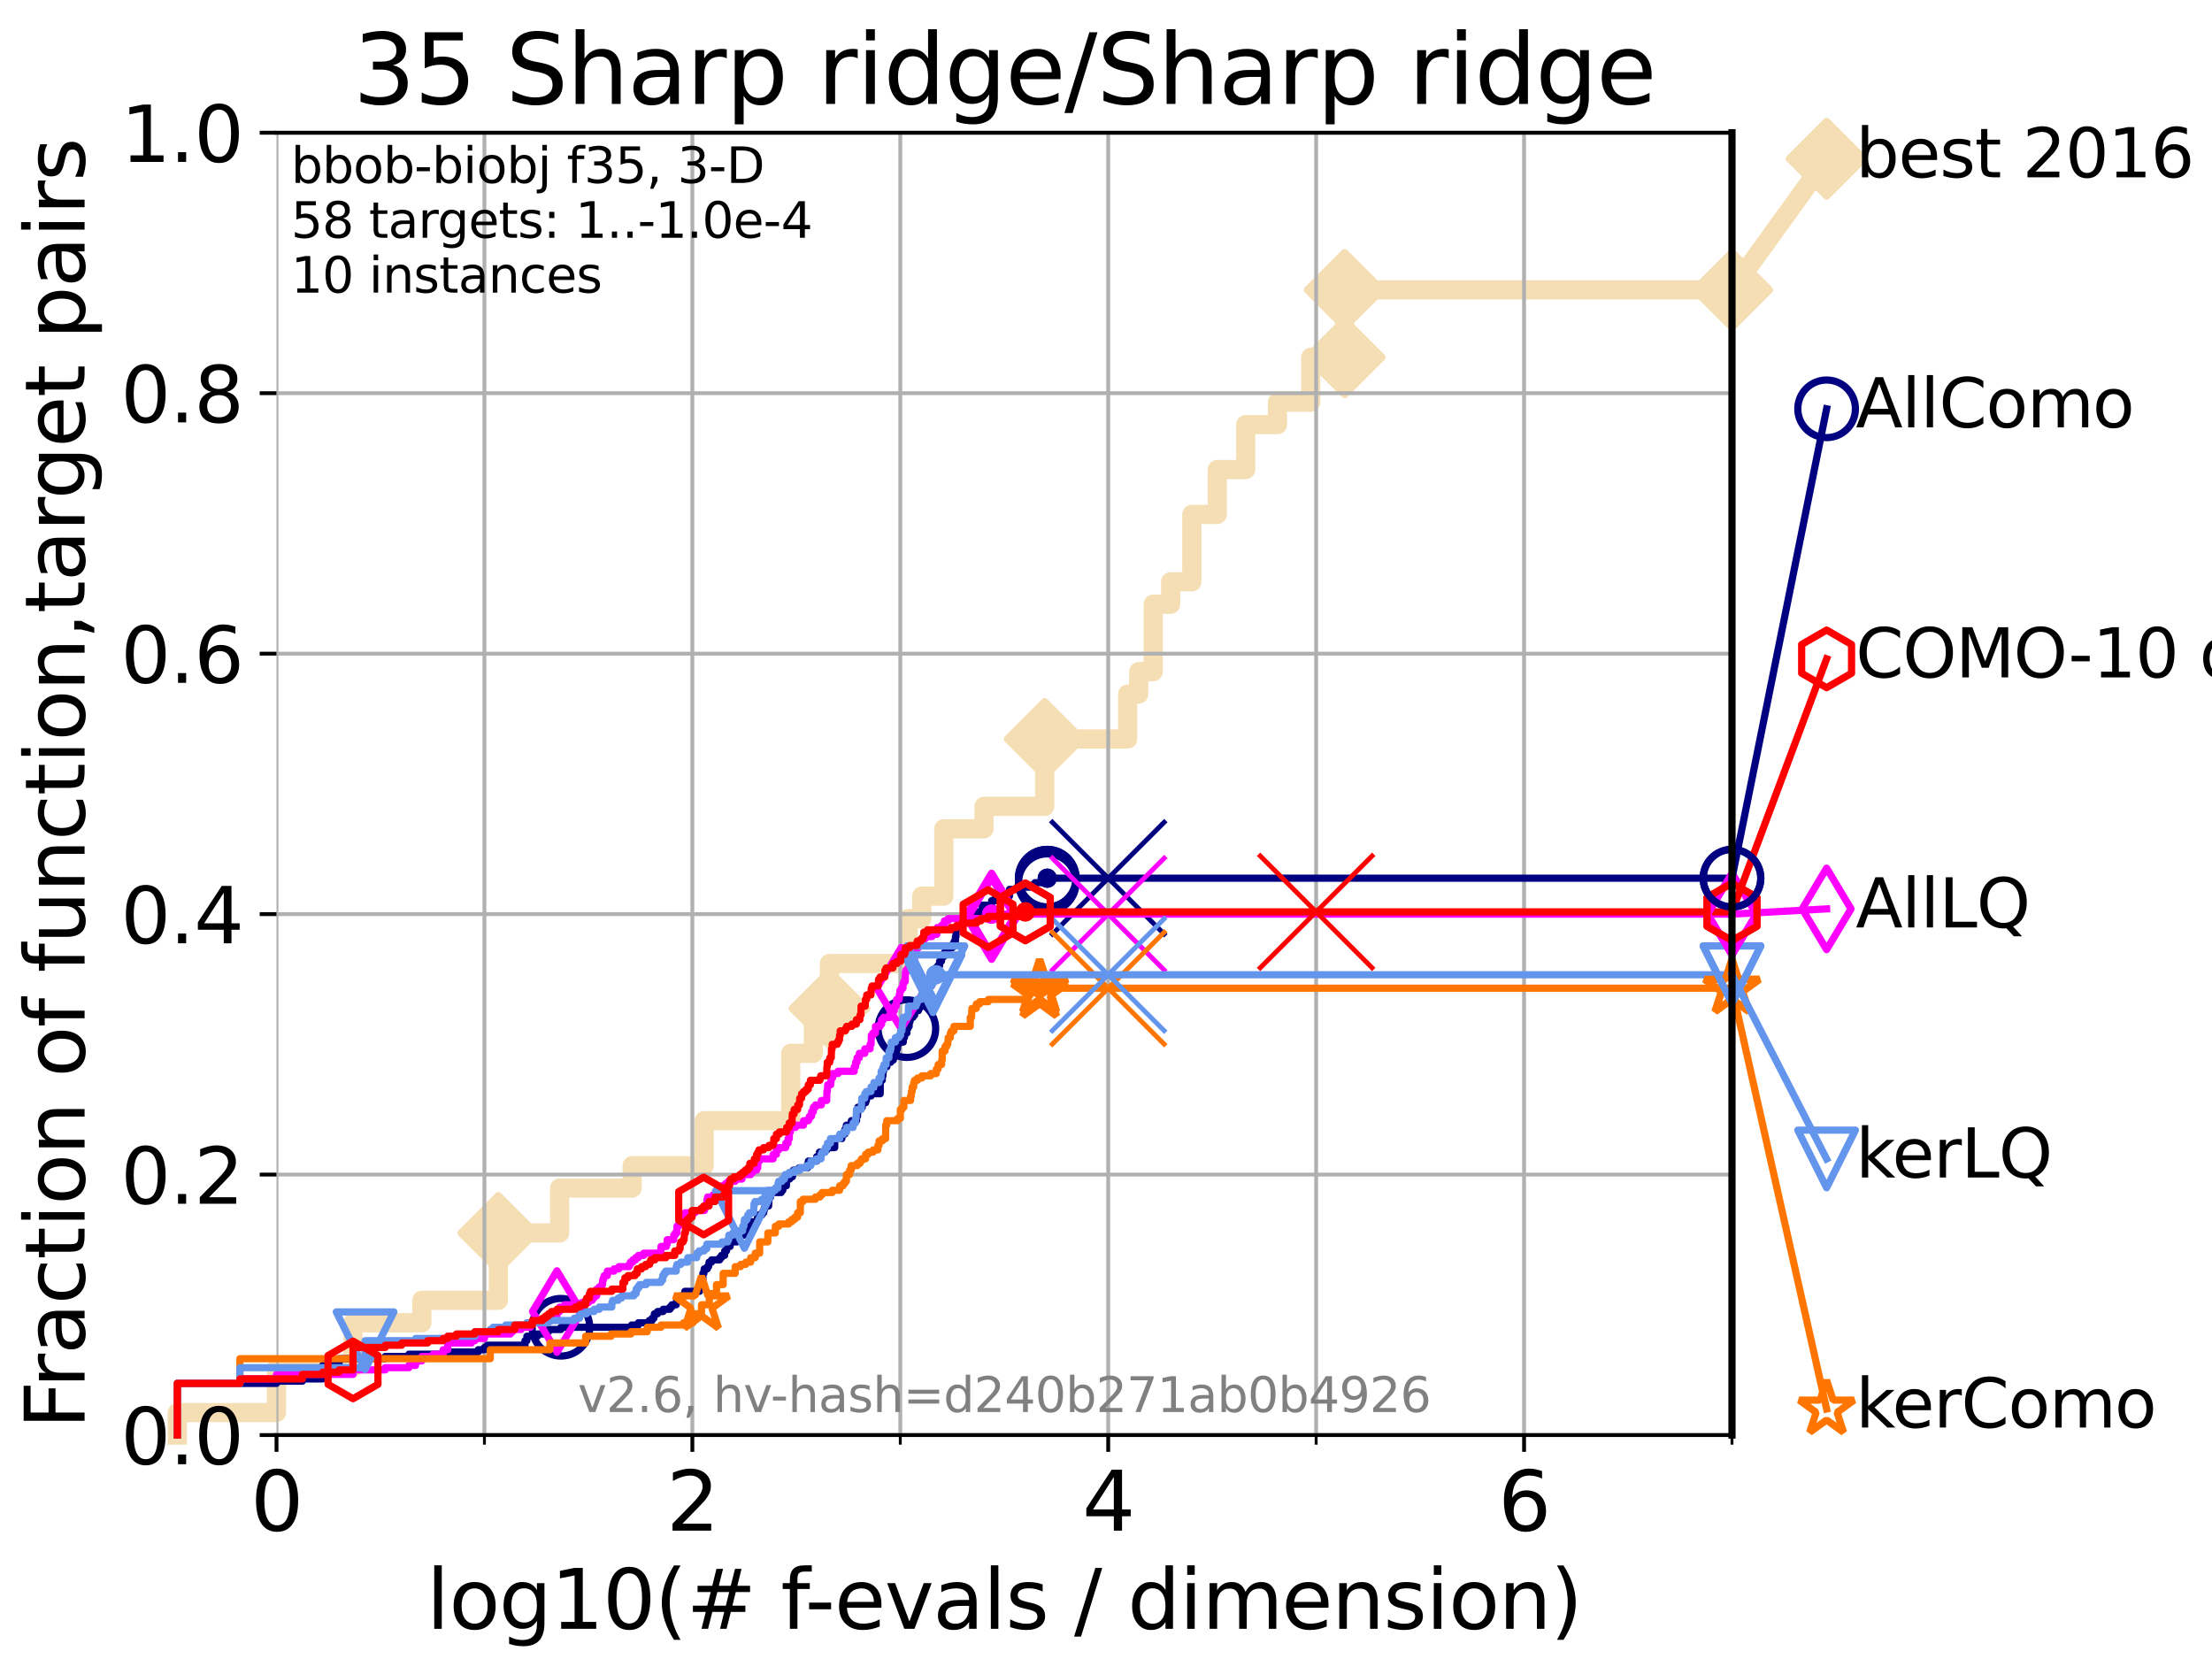 <?xml version="1.0" encoding="utf-8" standalone="no"?>
<!DOCTYPE svg PUBLIC "-//W3C//DTD SVG 1.1//EN"
  "http://www.w3.org/Graphics/SVG/1.1/DTD/svg11.dtd">
<svg xmlns:xlink="http://www.w3.org/1999/xlink" width="460.8pt" height="345.6pt" viewBox="0 0 460.8 345.6" xmlns="http://www.w3.org/2000/svg" version="1.1">
 <defs>
  <style type="text/css">*{stroke-linejoin: round; stroke-linecap: butt}</style>
 </defs>
 <g id="figure_1">
  <g id="patch_1">
   <path d="M 0 345.6 
L 460.8 345.6 
L 460.8 0 
L 0 0 
z
" style="fill: #ffffff"/>
  </g>
  <g id="axes_1">
   <g id="patch_2">
    <path d="M 57.6 298.944 
L 360.806 298.944 
L 360.806 27.648 
L 57.6 27.648 
z
" style="fill: #ffffff"/>
   </g>
   <g id="line2d_1">
    <path d="M 36.933 298.944 
L 36.933 294.266 
L 57.6 294.266 
L 57.6 284.911 
L 73.539 284.911 
L 73.539 275.556 
L 87.876 275.556 
L 87.876 270.879 
L 103.815 270.879 
L 103.815 256.846 
L 116.584 256.846 
L 116.584 247.491 
L 131.686 247.491 
L 131.686 242.814 
L 146.695 242.814 
L 146.695 233.459 
L 164.729 233.459 
L 164.729 219.426 
L 169.443 219.426 
L 169.443 210.071 
L 172.801 210.071 
L 172.801 200.716 
L 189.178 200.716 
L 189.178 191.361 
L 192.017 191.361 
L 192.017 186.684 
L 196.613 186.684 
L 196.613 172.651 
L 204.992 172.651 
L 204.992 167.974 
L 217.633 167.974 
L 217.633 153.941 
L 234.902 153.941 
L 234.902 144.586 
L 237.22 144.586 
L 237.22 139.908 
L 240.233 139.908 
L 240.233 125.876 
L 243.87 125.876 
L 243.87 121.198 
L 248.284 121.198 
L 248.284 107.166 
L 253.572 107.166 
L 253.572 97.811 
L 259.51 97.811 
L 259.51 88.456 
L 266.118 88.456 
L 266.118 83.778 
L 273.053 83.778 
L 273.053 74.423 
L 280.11 74.423 
L 280.11 60.391 
L 360.806 60.391 
" style="fill: none; stroke: #f5deb3; stroke-width: 4; stroke-linecap: square"/>
   </g>
   <g id="line2d_2">
    <defs>
     <path id="med26c97c40" d="M -0 7.778 
L 7.778 0 
L 0 -7.778 
L -7.778 -0 
z
" style="stroke: #f5deb3; stroke-width: 1.5; stroke-linejoin: miter"/>
    </defs>
    <g>
     <use xlink:href="#med26c97c40" x="103.815" y="256.846" style="fill: #f5deb3; stroke: #f5deb3; stroke-width: 1.5; stroke-linejoin: miter"/>
     <use xlink:href="#med26c97c40" x="172.801" y="210.071" style="fill: #f5deb3; stroke: #f5deb3; stroke-width: 1.5; stroke-linejoin: miter"/>
     <use xlink:href="#med26c97c40" x="217.633" y="153.941" style="fill: #f5deb3; stroke: #f5deb3; stroke-width: 1.5; stroke-linejoin: miter"/>
     <use xlink:href="#med26c97c40" x="280.11" y="74.423" style="fill: #f5deb3; stroke: #f5deb3; stroke-width: 1.5; stroke-linejoin: miter"/>
     <use xlink:href="#med26c97c40" x="280.11" y="60.391" style="fill: #f5deb3; stroke: #f5deb3; stroke-width: 1.5; stroke-linejoin: miter"/>
     <use xlink:href="#med26c97c40" x="360.806" y="60.391" style="fill: #f5deb3; stroke: #f5deb3; stroke-width: 1.5; stroke-linejoin: miter"/>
    </g>
   </g>
   <g id="line2d_3">
    <path style="fill: none; stroke: #f5deb3; stroke-width: 4; stroke-linecap: square"/>
    <g/>
   </g>
   <g id="line2d_4">
    <path d="M 360.806 60.391 
L 380.515 33.074 
" style="fill: none; stroke: #f5deb3; stroke-width: 4; stroke-linecap: square"/>
    <g>
     <use xlink:href="#med26c97c40" x="360.806" y="60.391" style="fill: #f5deb3; stroke: #f5deb3; stroke-width: 1.5; stroke-linejoin: miter"/>
     <use xlink:href="#med26c97c40" x="380.515" y="33.074" style="fill: #f5deb3; stroke: #f5deb3; stroke-width: 1.5; stroke-linejoin: miter"/>
    </g>
   </g>
   <g id="matplotlib.axis_1">
    <g id="xtick_1">
     <g id="line2d_5">
      <path d="M 57.6 298.944 
L 57.6 27.648 
" clip-path="url(#p87efb052bf)" style="fill: none; stroke: #b0b0b0; stroke-width: 0.8; stroke-linecap: square"/>
     </g>
     <g id="line2d_6">
      <defs>
       <path id="m318842c642" d="M 0 0 
L 0 3.5 
" style="stroke: #000000; stroke-width: 0.8"/>
      </defs>
      <g>
       <use xlink:href="#m318842c642" x="57.6" y="298.944" style="stroke: #000000; stroke-width: 0.8"/>
      </g>
     </g>
     <g id="text_1">
      <!-- 0 -->
      <g transform="translate(52.192 318.861) scale(0.17 -0.17)">
       <defs>
        <path id="DejaVuSans-30" d="M 2034 4250 
Q 1547 4250 1301 3770 
Q 1056 3291 1056 2328 
Q 1056 1369 1301 889 
Q 1547 409 2034 409 
Q 2525 409 2770 889 
Q 3016 1369 3016 2328 
Q 3016 3291 2770 3770 
Q 2525 4250 2034 4250 
z
M 2034 4750 
Q 2819 4750 3233 4129 
Q 3647 3509 3647 2328 
Q 3647 1150 3233 529 
Q 2819 -91 2034 -91 
Q 1250 -91 836 529 
Q 422 1150 422 2328 
Q 422 3509 836 4129 
Q 1250 4750 2034 4750 
z
" transform="scale(0.016)"/>
       </defs>
       <use xlink:href="#DejaVuSans-30"/>
      </g>
     </g>
    </g>
    <g id="xtick_2">
     <g id="line2d_7">
      <path d="M 144.23 298.944 
L 144.23 27.648 
" clip-path="url(#p87efb052bf)" style="fill: none; stroke: #b0b0b0; stroke-width: 0.8; stroke-linecap: square"/>
     </g>
     <g id="line2d_8">
      <g>
       <use xlink:href="#m318842c642" x="144.23" y="298.944" style="stroke: #000000; stroke-width: 0.8"/>
      </g>
     </g>
     <g id="text_2">
      <!-- 2 -->
      <g transform="translate(138.822 318.861) scale(0.17 -0.17)">
       <defs>
        <path id="DejaVuSans-32" d="M 1228 531 
L 3431 531 
L 3431 0 
L 469 0 
L 469 531 
Q 828 903 1448 1529 
Q 2069 2156 2228 2338 
Q 2531 2678 2651 2914 
Q 2772 3150 2772 3378 
Q 2772 3750 2511 3984 
Q 2250 4219 1831 4219 
Q 1534 4219 1204 4116 
Q 875 4013 500 3803 
L 500 4441 
Q 881 4594 1212 4672 
Q 1544 4750 1819 4750 
Q 2544 4750 2975 4387 
Q 3406 4025 3406 3419 
Q 3406 3131 3298 2873 
Q 3191 2616 2906 2266 
Q 2828 2175 2409 1742 
Q 1991 1309 1228 531 
z
" transform="scale(0.016)"/>
       </defs>
       <use xlink:href="#DejaVuSans-32"/>
      </g>
     </g>
    </g>
    <g id="xtick_3">
     <g id="line2d_9">
      <path d="M 230.861 298.944 
L 230.861 27.648 
" clip-path="url(#p87efb052bf)" style="fill: none; stroke: #b0b0b0; stroke-width: 0.8; stroke-linecap: square"/>
     </g>
     <g id="line2d_10">
      <g>
       <use xlink:href="#m318842c642" x="230.861" y="298.944" style="stroke: #000000; stroke-width: 0.8"/>
      </g>
     </g>
     <g id="text_3">
      <!-- 4 -->
      <g transform="translate(225.453 318.861) scale(0.17 -0.17)">
       <defs>
        <path id="DejaVuSans-34" d="M 2419 4116 
L 825 1625 
L 2419 1625 
L 2419 4116 
z
M 2253 4666 
L 3047 4666 
L 3047 1625 
L 3713 1625 
L 3713 1100 
L 3047 1100 
L 3047 0 
L 2419 0 
L 2419 1100 
L 313 1100 
L 313 1709 
L 2253 4666 
z
" transform="scale(0.016)"/>
       </defs>
       <use xlink:href="#DejaVuSans-34"/>
      </g>
     </g>
    </g>
    <g id="xtick_4">
     <g id="line2d_11">
      <path d="M 317.491 298.944 
L 317.491 27.648 
" clip-path="url(#p87efb052bf)" style="fill: none; stroke: #b0b0b0; stroke-width: 0.8; stroke-linecap: square"/>
     </g>
     <g id="line2d_12">
      <g>
       <use xlink:href="#m318842c642" x="317.491" y="298.944" style="stroke: #000000; stroke-width: 0.8"/>
      </g>
     </g>
     <g id="text_4">
      <!-- 6 -->
      <g transform="translate(312.083 318.861) scale(0.17 -0.17)">
       <defs>
        <path id="DejaVuSans-36" d="M 2113 2584 
Q 1688 2584 1439 2293 
Q 1191 2003 1191 1497 
Q 1191 994 1439 701 
Q 1688 409 2113 409 
Q 2538 409 2786 701 
Q 3034 994 3034 1497 
Q 3034 2003 2786 2293 
Q 2538 2584 2113 2584 
z
M 3366 4563 
L 3366 3988 
Q 3128 4100 2886 4159 
Q 2644 4219 2406 4219 
Q 1781 4219 1451 3797 
Q 1122 3375 1075 2522 
Q 1259 2794 1537 2939 
Q 1816 3084 2150 3084 
Q 2853 3084 3261 2657 
Q 3669 2231 3669 1497 
Q 3669 778 3244 343 
Q 2819 -91 2113 -91 
Q 1303 -91 875 529 
Q 447 1150 447 2328 
Q 447 3434 972 4092 
Q 1497 4750 2381 4750 
Q 2619 4750 2861 4703 
Q 3103 4656 3366 4563 
z
" transform="scale(0.016)"/>
       </defs>
       <use xlink:href="#DejaVuSans-36"/>
      </g>
     </g>
    </g>
    <g id="xtick_5">
     <g id="line2d_13">
      <path d="M 100.915 298.944 
L 100.915 27.648 
" clip-path="url(#p87efb052bf)" style="fill: none; stroke: #b0b0b0; stroke-width: 0.8; stroke-linecap: square"/>
     </g>
     <g id="line2d_14">
      <defs>
       <path id="m43bf4559a8" d="M 0 0 
L 0 2 
" style="stroke: #000000; stroke-width: 0.6"/>
      </defs>
      <g>
       <use xlink:href="#m43bf4559a8" x="100.915" y="298.944" style="stroke: #000000; stroke-width: 0.6"/>
      </g>
     </g>
    </g>
    <g id="xtick_6">
     <g id="line2d_15">
      <path d="M 187.546 298.944 
L 187.546 27.648 
" clip-path="url(#p87efb052bf)" style="fill: none; stroke: #b0b0b0; stroke-width: 0.8; stroke-linecap: square"/>
     </g>
     <g id="line2d_16">
      <g>
       <use xlink:href="#m43bf4559a8" x="187.546" y="298.944" style="stroke: #000000; stroke-width: 0.6"/>
      </g>
     </g>
    </g>
    <g id="xtick_7">
     <g id="line2d_17">
      <path d="M 274.176 298.944 
L 274.176 27.648 
" clip-path="url(#p87efb052bf)" style="fill: none; stroke: #b0b0b0; stroke-width: 0.8; stroke-linecap: square"/>
     </g>
     <g id="line2d_18">
      <g>
       <use xlink:href="#m43bf4559a8" x="274.176" y="298.944" style="stroke: #000000; stroke-width: 0.6"/>
      </g>
     </g>
    </g>
    <g id="xtick_8">
     <g id="line2d_19">
      <path d="M 360.806 298.944 
L 360.806 27.648 
" clip-path="url(#p87efb052bf)" style="fill: none; stroke: #b0b0b0; stroke-width: 0.8; stroke-linecap: square"/>
     </g>
     <g id="line2d_20">
      <g>
       <use xlink:href="#m43bf4559a8" x="360.806" y="298.944" style="stroke: #000000; stroke-width: 0.6"/>
      </g>
     </g>
    </g>
    <g id="text_5">
     <!-- log10(# f-evals / dimension) -->
     <g transform="translate(88.823 339.314) scale(0.17 -0.17)">
      <defs>
       <path id="DejaVuSans-6c" d="M 603 4863 
L 1178 4863 
L 1178 0 
L 603 0 
L 603 4863 
z
" transform="scale(0.016)"/>
       <path id="DejaVuSans-6f" d="M 1959 3097 
Q 1497 3097 1228 2736 
Q 959 2375 959 1747 
Q 959 1119 1226 758 
Q 1494 397 1959 397 
Q 2419 397 2687 759 
Q 2956 1122 2956 1747 
Q 2956 2369 2687 2733 
Q 2419 3097 1959 3097 
z
M 1959 3584 
Q 2709 3584 3137 3096 
Q 3566 2609 3566 1747 
Q 3566 888 3137 398 
Q 2709 -91 1959 -91 
Q 1206 -91 779 398 
Q 353 888 353 1747 
Q 353 2609 779 3096 
Q 1206 3584 1959 3584 
z
" transform="scale(0.016)"/>
       <path id="DejaVuSans-67" d="M 2906 1791 
Q 2906 2416 2648 2759 
Q 2391 3103 1925 3103 
Q 1463 3103 1205 2759 
Q 947 2416 947 1791 
Q 947 1169 1205 825 
Q 1463 481 1925 481 
Q 2391 481 2648 825 
Q 2906 1169 2906 1791 
z
M 3481 434 
Q 3481 -459 3084 -895 
Q 2688 -1331 1869 -1331 
Q 1566 -1331 1297 -1286 
Q 1028 -1241 775 -1147 
L 775 -588 
Q 1028 -725 1275 -790 
Q 1522 -856 1778 -856 
Q 2344 -856 2625 -561 
Q 2906 -266 2906 331 
L 2906 616 
Q 2728 306 2450 153 
Q 2172 0 1784 0 
Q 1141 0 747 490 
Q 353 981 353 1791 
Q 353 2603 747 3093 
Q 1141 3584 1784 3584 
Q 2172 3584 2450 3431 
Q 2728 3278 2906 2969 
L 2906 3500 
L 3481 3500 
L 3481 434 
z
" transform="scale(0.016)"/>
       <path id="DejaVuSans-31" d="M 794 531 
L 1825 531 
L 1825 4091 
L 703 3866 
L 703 4441 
L 1819 4666 
L 2450 4666 
L 2450 531 
L 3481 531 
L 3481 0 
L 794 0 
L 794 531 
z
" transform="scale(0.016)"/>
       <path id="DejaVuSans-28" d="M 1984 4856 
Q 1566 4138 1362 3434 
Q 1159 2731 1159 2009 
Q 1159 1288 1364 580 
Q 1569 -128 1984 -844 
L 1484 -844 
Q 1016 -109 783 600 
Q 550 1309 550 2009 
Q 550 2706 781 3412 
Q 1013 4119 1484 4856 
L 1984 4856 
z
" transform="scale(0.016)"/>
       <path id="DejaVuSans-23" d="M 3272 2816 
L 2363 2816 
L 2100 1772 
L 3016 1772 
L 3272 2816 
z
M 2803 4594 
L 2478 3297 
L 3391 3297 
L 3719 4594 
L 4219 4594 
L 3897 3297 
L 4872 3297 
L 4872 2816 
L 3775 2816 
L 3519 1772 
L 4513 1772 
L 4513 1294 
L 3397 1294 
L 3072 0 
L 2572 0 
L 2894 1294 
L 1978 1294 
L 1656 0 
L 1153 0 
L 1478 1294 
L 494 1294 
L 494 1772 
L 1594 1772 
L 1856 2816 
L 850 2816 
L 850 3297 
L 1978 3297 
L 2297 4594 
L 2803 4594 
z
" transform="scale(0.016)"/>
       <path id="DejaVuSans-20" transform="scale(0.016)"/>
       <path id="DejaVuSans-66" d="M 2375 4863 
L 2375 4384 
L 1825 4384 
Q 1516 4384 1395 4259 
Q 1275 4134 1275 3809 
L 1275 3500 
L 2222 3500 
L 2222 3053 
L 1275 3053 
L 1275 0 
L 697 0 
L 697 3053 
L 147 3053 
L 147 3500 
L 697 3500 
L 697 3744 
Q 697 4328 969 4595 
Q 1241 4863 1831 4863 
L 2375 4863 
z
" transform="scale(0.016)"/>
       <path id="DejaVuSans-2d" d="M 313 2009 
L 1997 2009 
L 1997 1497 
L 313 1497 
L 313 2009 
z
" transform="scale(0.016)"/>
       <path id="DejaVuSans-65" d="M 3597 1894 
L 3597 1613 
L 953 1613 
Q 991 1019 1311 708 
Q 1631 397 2203 397 
Q 2534 397 2845 478 
Q 3156 559 3463 722 
L 3463 178 
Q 3153 47 2828 -22 
Q 2503 -91 2169 -91 
Q 1331 -91 842 396 
Q 353 884 353 1716 
Q 353 2575 817 3079 
Q 1281 3584 2069 3584 
Q 2775 3584 3186 3129 
Q 3597 2675 3597 1894 
z
M 3022 2063 
Q 3016 2534 2758 2815 
Q 2500 3097 2075 3097 
Q 1594 3097 1305 2825 
Q 1016 2553 972 2059 
L 3022 2063 
z
" transform="scale(0.016)"/>
       <path id="DejaVuSans-76" d="M 191 3500 
L 800 3500 
L 1894 563 
L 2988 3500 
L 3597 3500 
L 2284 0 
L 1503 0 
L 191 3500 
z
" transform="scale(0.016)"/>
       <path id="DejaVuSans-61" d="M 2194 1759 
Q 1497 1759 1228 1600 
Q 959 1441 959 1056 
Q 959 750 1161 570 
Q 1363 391 1709 391 
Q 2188 391 2477 730 
Q 2766 1069 2766 1631 
L 2766 1759 
L 2194 1759 
z
M 3341 1997 
L 3341 0 
L 2766 0 
L 2766 531 
Q 2569 213 2275 61 
Q 1981 -91 1556 -91 
Q 1019 -91 701 211 
Q 384 513 384 1019 
Q 384 1609 779 1909 
Q 1175 2209 1959 2209 
L 2766 2209 
L 2766 2266 
Q 2766 2663 2505 2880 
Q 2244 3097 1772 3097 
Q 1472 3097 1187 3025 
Q 903 2953 641 2809 
L 641 3341 
Q 956 3463 1253 3523 
Q 1550 3584 1831 3584 
Q 2591 3584 2966 3190 
Q 3341 2797 3341 1997 
z
" transform="scale(0.016)"/>
       <path id="DejaVuSans-73" d="M 2834 3397 
L 2834 2853 
Q 2591 2978 2328 3040 
Q 2066 3103 1784 3103 
Q 1356 3103 1142 2972 
Q 928 2841 928 2578 
Q 928 2378 1081 2264 
Q 1234 2150 1697 2047 
L 1894 2003 
Q 2506 1872 2764 1633 
Q 3022 1394 3022 966 
Q 3022 478 2636 193 
Q 2250 -91 1575 -91 
Q 1294 -91 989 -36 
Q 684 19 347 128 
L 347 722 
Q 666 556 975 473 
Q 1284 391 1588 391 
Q 1994 391 2212 530 
Q 2431 669 2431 922 
Q 2431 1156 2273 1281 
Q 2116 1406 1581 1522 
L 1381 1569 
Q 847 1681 609 1914 
Q 372 2147 372 2553 
Q 372 3047 722 3315 
Q 1072 3584 1716 3584 
Q 2034 3584 2315 3537 
Q 2597 3491 2834 3397 
z
" transform="scale(0.016)"/>
       <path id="DejaVuSans-2f" d="M 1625 4666 
L 2156 4666 
L 531 -594 
L 0 -594 
L 1625 4666 
z
" transform="scale(0.016)"/>
       <path id="DejaVuSans-64" d="M 2906 2969 
L 2906 4863 
L 3481 4863 
L 3481 0 
L 2906 0 
L 2906 525 
Q 2725 213 2448 61 
Q 2172 -91 1784 -91 
Q 1150 -91 751 415 
Q 353 922 353 1747 
Q 353 2572 751 3078 
Q 1150 3584 1784 3584 
Q 2172 3584 2448 3432 
Q 2725 3281 2906 2969 
z
M 947 1747 
Q 947 1113 1208 752 
Q 1469 391 1925 391 
Q 2381 391 2643 752 
Q 2906 1113 2906 1747 
Q 2906 2381 2643 2742 
Q 2381 3103 1925 3103 
Q 1469 3103 1208 2742 
Q 947 2381 947 1747 
z
" transform="scale(0.016)"/>
       <path id="DejaVuSans-69" d="M 603 3500 
L 1178 3500 
L 1178 0 
L 603 0 
L 603 3500 
z
M 603 4863 
L 1178 4863 
L 1178 4134 
L 603 4134 
L 603 4863 
z
" transform="scale(0.016)"/>
       <path id="DejaVuSans-6d" d="M 3328 2828 
Q 3544 3216 3844 3400 
Q 4144 3584 4550 3584 
Q 5097 3584 5394 3201 
Q 5691 2819 5691 2113 
L 5691 0 
L 5113 0 
L 5113 2094 
Q 5113 2597 4934 2840 
Q 4756 3084 4391 3084 
Q 3944 3084 3684 2787 
Q 3425 2491 3425 1978 
L 3425 0 
L 2847 0 
L 2847 2094 
Q 2847 2600 2669 2842 
Q 2491 3084 2119 3084 
Q 1678 3084 1418 2786 
Q 1159 2488 1159 1978 
L 1159 0 
L 581 0 
L 581 3500 
L 1159 3500 
L 1159 2956 
Q 1356 3278 1631 3431 
Q 1906 3584 2284 3584 
Q 2666 3584 2933 3390 
Q 3200 3197 3328 2828 
z
" transform="scale(0.016)"/>
       <path id="DejaVuSans-6e" d="M 3513 2113 
L 3513 0 
L 2938 0 
L 2938 2094 
Q 2938 2591 2744 2837 
Q 2550 3084 2163 3084 
Q 1697 3084 1428 2787 
Q 1159 2491 1159 1978 
L 1159 0 
L 581 0 
L 581 3500 
L 1159 3500 
L 1159 2956 
Q 1366 3272 1645 3428 
Q 1925 3584 2291 3584 
Q 2894 3584 3203 3211 
Q 3513 2838 3513 2113 
z
" transform="scale(0.016)"/>
       <path id="DejaVuSans-29" d="M 513 4856 
L 1013 4856 
Q 1481 4119 1714 3412 
Q 1947 2706 1947 2009 
Q 1947 1309 1714 600 
Q 1481 -109 1013 -844 
L 513 -844 
Q 928 -128 1133 580 
Q 1338 1288 1338 2009 
Q 1338 2731 1133 3434 
Q 928 4138 513 4856 
z
" transform="scale(0.016)"/>
      </defs>
      <use xlink:href="#DejaVuSans-6c"/>
      <use xlink:href="#DejaVuSans-6f" x="27.783"/>
      <use xlink:href="#DejaVuSans-67" x="88.965"/>
      <use xlink:href="#DejaVuSans-31" x="152.441"/>
      <use xlink:href="#DejaVuSans-30" x="216.064"/>
      <use xlink:href="#DejaVuSans-28" x="279.688"/>
      <use xlink:href="#DejaVuSans-23" x="318.701"/>
      <use xlink:href="#DejaVuSans-20" x="402.49"/>
      <use xlink:href="#DejaVuSans-66" x="434.277"/>
      <use xlink:href="#DejaVuSans-2d" x="463.982"/>
      <use xlink:href="#DejaVuSans-65" x="500.066"/>
      <use xlink:href="#DejaVuSans-76" x="561.59"/>
      <use xlink:href="#DejaVuSans-61" x="620.77"/>
      <use xlink:href="#DejaVuSans-6c" x="682.049"/>
      <use xlink:href="#DejaVuSans-73" x="709.832"/>
      <use xlink:href="#DejaVuSans-20" x="761.932"/>
      <use xlink:href="#DejaVuSans-2f" x="793.719"/>
      <use xlink:href="#DejaVuSans-20" x="827.41"/>
      <use xlink:href="#DejaVuSans-64" x="859.197"/>
      <use xlink:href="#DejaVuSans-69" x="922.674"/>
      <use xlink:href="#DejaVuSans-6d" x="950.457"/>
      <use xlink:href="#DejaVuSans-65" x="1047.869"/>
      <use xlink:href="#DejaVuSans-6e" x="1109.393"/>
      <use xlink:href="#DejaVuSans-73" x="1172.771"/>
      <use xlink:href="#DejaVuSans-69" x="1224.871"/>
      <use xlink:href="#DejaVuSans-6f" x="1252.654"/>
      <use xlink:href="#DejaVuSans-6e" x="1313.836"/>
      <use xlink:href="#DejaVuSans-29" x="1377.215"/>
     </g>
    </g>
   </g>
   <g id="matplotlib.axis_2">
    <g id="ytick_1">
     <g id="line2d_21">
      <path d="M 57.6 298.944 
L 360.806 298.944 
" clip-path="url(#p87efb052bf)" style="fill: none; stroke: #b0b0b0; stroke-width: 0.8; stroke-linecap: square"/>
     </g>
     <g id="line2d_22">
      <defs>
       <path id="m54d69efe47" d="M 0 0 
L -3.5 0 
" style="stroke: #000000; stroke-width: 0.8"/>
      </defs>
      <g>
       <use xlink:href="#m54d69efe47" x="57.6" y="298.944" style="stroke: #000000; stroke-width: 0.8"/>
      </g>
     </g>
     <g id="text_6">
      <!-- 0.0 -->
      <g transform="translate(25.155 305.023) scale(0.16 -0.16)">
       <defs>
        <path id="DejaVuSans-2e" d="M 684 794 
L 1344 794 
L 1344 0 
L 684 0 
L 684 794 
z
" transform="scale(0.016)"/>
       </defs>
       <use xlink:href="#DejaVuSans-30"/>
       <use xlink:href="#DejaVuSans-2e" x="63.623"/>
       <use xlink:href="#DejaVuSans-30" x="95.41"/>
      </g>
     </g>
    </g>
    <g id="ytick_2">
     <g id="line2d_23">
      <path d="M 57.6 244.685 
L 360.806 244.685 
" clip-path="url(#p87efb052bf)" style="fill: none; stroke: #b0b0b0; stroke-width: 0.8; stroke-linecap: square"/>
     </g>
     <g id="line2d_24">
      <g>
       <use xlink:href="#m54d69efe47" x="57.6" y="244.685" style="stroke: #000000; stroke-width: 0.8"/>
      </g>
     </g>
     <g id="text_7">
      <!-- 0.2 -->
      <g transform="translate(25.155 250.764) scale(0.16 -0.16)">
       <use xlink:href="#DejaVuSans-30"/>
       <use xlink:href="#DejaVuSans-2e" x="63.623"/>
       <use xlink:href="#DejaVuSans-32" x="95.41"/>
      </g>
     </g>
    </g>
    <g id="ytick_3">
     <g id="line2d_25">
      <path d="M 57.6 190.426 
L 360.806 190.426 
" clip-path="url(#p87efb052bf)" style="fill: none; stroke: #b0b0b0; stroke-width: 0.8; stroke-linecap: square"/>
     </g>
     <g id="line2d_26">
      <g>
       <use xlink:href="#m54d69efe47" x="57.6" y="190.426" style="stroke: #000000; stroke-width: 0.8"/>
      </g>
     </g>
     <g id="text_8">
      <!-- 0.4 -->
      <g transform="translate(25.155 196.504) scale(0.16 -0.16)">
       <use xlink:href="#DejaVuSans-30"/>
       <use xlink:href="#DejaVuSans-2e" x="63.623"/>
       <use xlink:href="#DejaVuSans-34" x="95.41"/>
      </g>
     </g>
    </g>
    <g id="ytick_4">
     <g id="line2d_27">
      <path d="M 57.6 136.166 
L 360.806 136.166 
" clip-path="url(#p87efb052bf)" style="fill: none; stroke: #b0b0b0; stroke-width: 0.8; stroke-linecap: square"/>
     </g>
     <g id="line2d_28">
      <g>
       <use xlink:href="#m54d69efe47" x="57.6" y="136.166" style="stroke: #000000; stroke-width: 0.8"/>
      </g>
     </g>
     <g id="text_9">
      <!-- 0.6 -->
      <g transform="translate(25.155 142.245) scale(0.16 -0.16)">
       <use xlink:href="#DejaVuSans-30"/>
       <use xlink:href="#DejaVuSans-2e" x="63.623"/>
       <use xlink:href="#DejaVuSans-36" x="95.41"/>
      </g>
     </g>
    </g>
    <g id="ytick_5">
     <g id="line2d_29">
      <path d="M 57.6 81.907 
L 360.806 81.907 
" clip-path="url(#p87efb052bf)" style="fill: none; stroke: #b0b0b0; stroke-width: 0.8; stroke-linecap: square"/>
     </g>
     <g id="line2d_30">
      <g>
       <use xlink:href="#m54d69efe47" x="57.6" y="81.907" style="stroke: #000000; stroke-width: 0.8"/>
      </g>
     </g>
     <g id="text_10">
      <!-- 0.8 -->
      <g transform="translate(25.155 87.986) scale(0.16 -0.16)">
       <defs>
        <path id="DejaVuSans-38" d="M 2034 2216 
Q 1584 2216 1326 1975 
Q 1069 1734 1069 1313 
Q 1069 891 1326 650 
Q 1584 409 2034 409 
Q 2484 409 2743 651 
Q 3003 894 3003 1313 
Q 3003 1734 2745 1975 
Q 2488 2216 2034 2216 
z
M 1403 2484 
Q 997 2584 770 2862 
Q 544 3141 544 3541 
Q 544 4100 942 4425 
Q 1341 4750 2034 4750 
Q 2731 4750 3128 4425 
Q 3525 4100 3525 3541 
Q 3525 3141 3298 2862 
Q 3072 2584 2669 2484 
Q 3125 2378 3379 2068 
Q 3634 1759 3634 1313 
Q 3634 634 3220 271 
Q 2806 -91 2034 -91 
Q 1263 -91 848 271 
Q 434 634 434 1313 
Q 434 1759 690 2068 
Q 947 2378 1403 2484 
z
M 1172 3481 
Q 1172 3119 1398 2916 
Q 1625 2713 2034 2713 
Q 2441 2713 2670 2916 
Q 2900 3119 2900 3481 
Q 2900 3844 2670 4047 
Q 2441 4250 2034 4250 
Q 1625 4250 1398 4047 
Q 1172 3844 1172 3481 
z
" transform="scale(0.016)"/>
       </defs>
       <use xlink:href="#DejaVuSans-30"/>
       <use xlink:href="#DejaVuSans-2e" x="63.623"/>
       <use xlink:href="#DejaVuSans-38" x="95.41"/>
      </g>
     </g>
    </g>
    <g id="ytick_6">
     <g id="line2d_31">
      <path d="M 57.6 27.648 
L 360.806 27.648 
" clip-path="url(#p87efb052bf)" style="fill: none; stroke: #b0b0b0; stroke-width: 0.8; stroke-linecap: square"/>
     </g>
     <g id="line2d_32">
      <g>
       <use xlink:href="#m54d69efe47" x="57.6" y="27.648" style="stroke: #000000; stroke-width: 0.8"/>
      </g>
     </g>
     <g id="text_11">
      <!-- 1.0 -->
      <g transform="translate(25.155 33.727) scale(0.16 -0.16)">
       <use xlink:href="#DejaVuSans-31"/>
       <use xlink:href="#DejaVuSans-2e" x="63.623"/>
       <use xlink:href="#DejaVuSans-30" x="95.41"/>
      </g>
     </g>
    </g>
    <g id="text_12">
     <!-- Fraction of function,target pairs -->
     <g transform="translate(17.62 297.681) rotate(-90) scale(0.17 -0.17)">
      <defs>
       <path id="DejaVuSans-46" d="M 628 4666 
L 3309 4666 
L 3309 4134 
L 1259 4134 
L 1259 2759 
L 3109 2759 
L 3109 2228 
L 1259 2228 
L 1259 0 
L 628 0 
L 628 4666 
z
" transform="scale(0.016)"/>
       <path id="DejaVuSans-72" d="M 2631 2963 
Q 2534 3019 2420 3045 
Q 2306 3072 2169 3072 
Q 1681 3072 1420 2755 
Q 1159 2438 1159 1844 
L 1159 0 
L 581 0 
L 581 3500 
L 1159 3500 
L 1159 2956 
Q 1341 3275 1631 3429 
Q 1922 3584 2338 3584 
Q 2397 3584 2469 3576 
Q 2541 3569 2628 3553 
L 2631 2963 
z
" transform="scale(0.016)"/>
       <path id="DejaVuSans-63" d="M 3122 3366 
L 3122 2828 
Q 2878 2963 2633 3030 
Q 2388 3097 2138 3097 
Q 1578 3097 1268 2742 
Q 959 2388 959 1747 
Q 959 1106 1268 751 
Q 1578 397 2138 397 
Q 2388 397 2633 464 
Q 2878 531 3122 666 
L 3122 134 
Q 2881 22 2623 -34 
Q 2366 -91 2075 -91 
Q 1284 -91 818 406 
Q 353 903 353 1747 
Q 353 2603 823 3093 
Q 1294 3584 2113 3584 
Q 2378 3584 2631 3529 
Q 2884 3475 3122 3366 
z
" transform="scale(0.016)"/>
       <path id="DejaVuSans-74" d="M 1172 4494 
L 1172 3500 
L 2356 3500 
L 2356 3053 
L 1172 3053 
L 1172 1153 
Q 1172 725 1289 603 
Q 1406 481 1766 481 
L 2356 481 
L 2356 0 
L 1766 0 
Q 1100 0 847 248 
Q 594 497 594 1153 
L 594 3053 
L 172 3053 
L 172 3500 
L 594 3500 
L 594 4494 
L 1172 4494 
z
" transform="scale(0.016)"/>
       <path id="DejaVuSans-75" d="M 544 1381 
L 544 3500 
L 1119 3500 
L 1119 1403 
Q 1119 906 1312 657 
Q 1506 409 1894 409 
Q 2359 409 2629 706 
Q 2900 1003 2900 1516 
L 2900 3500 
L 3475 3500 
L 3475 0 
L 2900 0 
L 2900 538 
Q 2691 219 2414 64 
Q 2138 -91 1772 -91 
Q 1169 -91 856 284 
Q 544 659 544 1381 
z
M 1991 3584 
L 1991 3584 
z
" transform="scale(0.016)"/>
       <path id="DejaVuSans-2c" d="M 750 794 
L 1409 794 
L 1409 256 
L 897 -744 
L 494 -744 
L 750 256 
L 750 794 
z
" transform="scale(0.016)"/>
       <path id="DejaVuSans-70" d="M 1159 525 
L 1159 -1331 
L 581 -1331 
L 581 3500 
L 1159 3500 
L 1159 2969 
Q 1341 3281 1617 3432 
Q 1894 3584 2278 3584 
Q 2916 3584 3314 3078 
Q 3713 2572 3713 1747 
Q 3713 922 3314 415 
Q 2916 -91 2278 -91 
Q 1894 -91 1617 61 
Q 1341 213 1159 525 
z
M 3116 1747 
Q 3116 2381 2855 2742 
Q 2594 3103 2138 3103 
Q 1681 3103 1420 2742 
Q 1159 2381 1159 1747 
Q 1159 1113 1420 752 
Q 1681 391 2138 391 
Q 2594 391 2855 752 
Q 3116 1113 3116 1747 
z
" transform="scale(0.016)"/>
      </defs>
      <use xlink:href="#DejaVuSans-46"/>
      <use xlink:href="#DejaVuSans-72" x="50.27"/>
      <use xlink:href="#DejaVuSans-61" x="91.383"/>
      <use xlink:href="#DejaVuSans-63" x="152.662"/>
      <use xlink:href="#DejaVuSans-74" x="207.643"/>
      <use xlink:href="#DejaVuSans-69" x="246.852"/>
      <use xlink:href="#DejaVuSans-6f" x="274.635"/>
      <use xlink:href="#DejaVuSans-6e" x="335.816"/>
      <use xlink:href="#DejaVuSans-20" x="399.195"/>
      <use xlink:href="#DejaVuSans-6f" x="430.982"/>
      <use xlink:href="#DejaVuSans-66" x="492.164"/>
      <use xlink:href="#DejaVuSans-20" x="527.369"/>
      <use xlink:href="#DejaVuSans-66" x="559.156"/>
      <use xlink:href="#DejaVuSans-75" x="594.361"/>
      <use xlink:href="#DejaVuSans-6e" x="657.74"/>
      <use xlink:href="#DejaVuSans-63" x="721.119"/>
      <use xlink:href="#DejaVuSans-74" x="776.1"/>
      <use xlink:href="#DejaVuSans-69" x="815.309"/>
      <use xlink:href="#DejaVuSans-6f" x="843.092"/>
      <use xlink:href="#DejaVuSans-6e" x="904.273"/>
      <use xlink:href="#DejaVuSans-2c" x="967.652"/>
      <use xlink:href="#DejaVuSans-74" x="999.439"/>
      <use xlink:href="#DejaVuSans-61" x="1038.648"/>
      <use xlink:href="#DejaVuSans-72" x="1099.928"/>
      <use xlink:href="#DejaVuSans-67" x="1139.291"/>
      <use xlink:href="#DejaVuSans-65" x="1202.768"/>
      <use xlink:href="#DejaVuSans-74" x="1264.291"/>
      <use xlink:href="#DejaVuSans-20" x="1303.5"/>
      <use xlink:href="#DejaVuSans-70" x="1335.287"/>
      <use xlink:href="#DejaVuSans-61" x="1398.764"/>
      <use xlink:href="#DejaVuSans-69" x="1460.043"/>
      <use xlink:href="#DejaVuSans-72" x="1487.826"/>
      <use xlink:href="#DejaVuSans-73" x="1528.939"/>
     </g>
    </g>
   </g>
   <g id="line2d_33">
    <defs>
     <path id="medba3bf0ef" d="M 0 1.5 
C 0.398 1.5 0.779 1.342 1.061 1.061 
C 1.342 0.779 1.5 0.398 1.5 0 
C 1.5 -0.398 1.342 -0.779 1.061 -1.061 
C 0.779 -1.342 0.398 -1.5 0 -1.5 
C -0.398 -1.5 -0.779 -1.342 -1.061 -1.061 
C -1.342 -0.779 -1.5 -0.398 -1.5 0 
C -1.5 0.398 -1.342 0.779 -1.061 1.061 
C -0.779 1.342 -0.398 1.5 0 1.5 
z
" style="stroke: #f5deb3"/>
    </defs>
    <g>
     <use xlink:href="#medba3bf0ef" x="280.11" y="60.391" style="fill: #f5deb3; stroke: #f5deb3"/>
     <use xlink:href="#medba3bf0ef" x="280.11" y="60.391" style="fill: #f5deb3; stroke: #f5deb3"/>
    </g>
   </g>
   <g id="line2d_34">
    <defs>
     <path id="m7921fda05a" d="M 0 1.5 
C 0.398 1.5 0.779 1.342 1.061 1.061 
C 1.342 0.779 1.5 0.398 1.5 0 
C 1.5 -0.398 1.342 -0.779 1.061 -1.061 
C 0.779 -1.342 0.398 -1.5 0 -1.5 
C -0.398 -1.5 -0.779 -1.342 -1.061 -1.061 
C -1.342 -0.779 -1.5 -0.398 -1.5 0 
C -1.5 0.398 -1.342 0.779 -1.061 1.061 
C -0.779 1.342 -0.398 1.5 0 1.5 
z
" style="stroke: #000080"/>
    </defs>
    <g>
     <use xlink:href="#m7921fda05a" x="218.163" y="182.942" style="fill: #000080; stroke: #000080"/>
     <use xlink:href="#m7921fda05a" x="218.163" y="182.942" style="fill: #000080; stroke: #000080"/>
    </g>
   </g>
   <g id="line2d_35">
    <path d="M 36.933 298.944 
L 36.933 288.186 
L 57.6 288.186 
L 57.6 287.718 
L 63.012 287.718 
L 63.012 287.25 
L 67.209 287.25 
L 67.209 284.444 
L 70.639 284.444 
L 70.639 283.04 
L 80.249 283.04 
L 80.249 282.573 
L 85.184 282.573 
L 85.184 282.105 
L 92.323 282.105 
L 92.323 281.637 
L 99.617 281.637 
L 99.617 281.169 
L 100.915 281.169 
L 100.915 280.702 
L 101.532 280.702 
L 101.532 280.234 
L 109.361 280.234 
L 109.361 279.298 
L 109.757 279.298 
L 109.757 278.363 
L 111.972 278.363 
L 111.972 277.895 
L 113.317 277.895 
L 113.317 277.427 
L 114.265 277.427 
L 114.265 276.96 
L 116.854 276.96 
L 116.854 276.492 
L 131.564 276.492 
L 131.564 276.024 
L 132.984 276.024 
L 132.984 275.556 
L 135.238 275.556 
L 135.238 275.089 
L 135.835 275.089 
L 135.835 274.621 
L 136.223 274.621 
L 136.319 273.685 
L 136.975 273.685 
L 136.975 273.218 
L 138.138 273.218 
L 138.138 272.75 
L 139.556 272.75 
L 139.556 272.282 
L 139.954 272.282 
L 139.954 271.814 
L 140.876 271.814 
L 140.951 270.879 
L 141.466 270.879 
L 141.466 270.411 
L 141.826 270.411 
L 141.826 269.943 
L 142.662 269.943 
L 142.662 269.008 
L 145.736 269.008 
L 145.736 268.54 
L 145.852 268.54 
L 145.852 268.072 
L 146.023 268.072 
L 146.08 266.669 
L 146.418 266.669 
L 146.418 265.266 
L 146.64 265.266 
L 146.695 264.33 
L 147.344 264.33 
L 147.344 263.863 
L 147.608 263.863 
L 147.712 262.927 
L 148.226 262.927 
L 148.226 262.459 
L 149.922 262.459 
L 149.922 261.992 
L 150.289 261.992 
L 150.289 261.524 
L 150.959 261.524 
L 150.959 260.588 
L 151.349 260.588 
L 151.435 259.653 
L 152.107 259.653 
L 152.107 258.717 
L 153.498 258.717 
L 153.498 257.782 
L 153.689 257.782 
L 153.689 257.314 
L 154.936 257.314 
L 154.936 256.846 
L 155.769 256.846 
L 155.837 255.911 
L 156.305 255.911 
L 156.305 255.443 
L 156.632 255.443 
L 156.632 254.508 
L 157.795 254.508 
L 157.795 253.572 
L 157.947 253.572 
L 157.947 253.104 
L 158.717 253.104 
L 158.717 252.637 
L 159.091 252.637 
L 159.091 252.169 
L 159.204 252.169 
L 159.204 251.701 
L 159.373 251.701 
L 159.373 251.233 
L 160.116 251.233 
L 160.196 249.83 
L 160.25 249.83 
L 160.25 249.362 
L 160.542 249.362 
L 160.542 248.427 
L 162.728 248.427 
L 162.728 247.959 
L 163.077 247.959 
L 163.077 247.024 
L 163.822 247.024 
L 163.844 245.62 
L 164.496 245.62 
L 164.496 245.153 
L 165.084 245.153 
L 165.187 244.217 
L 165.29 244.217 
L 165.29 243.749 
L 166.48 243.749 
L 166.48 243.282 
L 168.239 243.282 
L 168.274 242.346 
L 168.396 242.346 
L 168.396 241.878 
L 170.136 241.878 
L 170.136 240.943 
L 170.712 240.943 
L 170.712 240.007 
L 171.843 240.007 
L 171.843 239.54 
L 172.258 239.54 
L 172.258 239.072 
L 173.882 239.072 
L 173.908 237.201 
L 175.376 237.201 
L 175.376 236.265 
L 175.977 236.265 
L 175.977 235.33 
L 176.231 235.33 
L 176.311 234.394 
L 177.352 234.394 
L 177.352 233.459 
L 178.431 233.459 
L 178.431 232.523 
L 178.644 232.523 
L 178.704 230.652 
L 179.634 230.652 
L 179.634 229.717 
L 180.337 229.717 
L 180.337 229.249 
L 180.502 229.249 
L 180.502 228.313 
L 181.461 228.313 
L 181.461 227.846 
L 183.364 227.846 
L 183.379 225.039 
L 183.797 225.039 
L 183.797 224.104 
L 183.942 224.104 
L 183.942 223.168 
L 184.056 223.168 
L 184.056 222.233 
L 184.759 222.233 
L 184.759 221.297 
L 185.55 221.297 
L 185.55 220.829 
L 186.093 220.829 
L 186.093 220.362 
L 186.254 220.362 
L 186.254 219.426 
L 186.719 219.426 
L 186.719 218.491 
L 186.96 218.491 
L 186.96 217.555 
L 187.198 217.555 
L 187.198 217.087 
L 188.175 217.087 
L 188.175 216.152 
L 188.416 216.152 
L 188.416 215.216 
L 188.918 215.216 
L 188.918 214.281 
L 189.126 214.281 
L 189.126 213.813 
L 189.395 213.813 
L 189.395 212.878 
L 189.571 212.878 
L 189.571 211.942 
L 190.18 211.942 
L 190.18 211.474 
L 190.537 211.474 
L 190.537 210.539 
L 191.343 210.539 
L 191.343 210.071 
L 191.582 210.071 
L 191.582 209.136 
L 191.768 209.136 
L 191.768 208.668 
L 192.14 208.668 
L 192.14 207.732 
L 192.92 207.732 
L 192.92 206.797 
L 193.242 206.797 
L 193.251 205.394 
L 194.045 205.394 
L 194.045 204.458 
L 194.243 204.458 
L 194.243 203.523 
L 194.703 203.523 
L 194.703 203.055 
L 194.827 203.055 
L 194.899 201.652 
L 195.356 201.652 
L 195.356 201.184 
L 195.737 201.184 
L 195.737 200.248 
L 196.127 200.248 
L 196.23 199.313 
L 196.559 199.313 
L 196.559 198.845 
L 196.756 198.845 
L 196.756 198.377 
L 197.409 198.377 
L 197.409 197.91 
L 197.539 197.91 
L 197.539 197.442 
L 198.389 197.442 
L 198.389 196.974 
L 198.596 196.974 
L 198.596 196.506 
L 198.818 196.506 
L 198.818 196.039 
L 199.043 196.039 
L 199.043 195.103 
L 199.155 195.103 
L 199.179 193.232 
L 199.669 193.232 
L 199.669 192.764 
L 200.24 192.764 
L 200.24 192.297 
L 200.672 192.297 
L 200.672 191.829 
L 201.265 191.829 
L 201.326 190.893 
L 201.449 190.893 
L 201.449 189.958 
L 204.568 189.958 
L 204.662 188.555 
L 206.548 188.555 
L 206.582 187.619 
L 207.39 187.619 
L 207.39 186.684 
L 210.284 186.684 
L 210.288 185.28 
L 211.827 185.28 
L 211.827 184.813 
L 215.07 184.813 
L 215.07 184.345 
L 215.604 184.345 
L 215.604 183.877 
L 218.163 183.877 
L 218.163 182.942 
L 360.806 182.942 
L 360.806 182.942 
" style="fill: none; stroke: #000080; stroke-width: 1.5; stroke-linecap: square"/>
   </g>
   <g id="line2d_36">
    <defs>
     <path id="ma4b7dbb084" d="M 0 6 
C 1.591 6 3.117 5.368 4.243 4.243 
C 5.368 3.117 6 1.591 6 0 
C 6 -1.591 5.368 -3.117 4.243 -4.243 
C 3.117 -5.368 1.591 -6 0 -6 
C -1.591 -6 -3.117 -5.368 -4.243 -4.243 
C -5.368 -3.117 -6 -1.591 -6 0 
C -6 1.591 -5.368 3.117 -4.243 4.243 
C -3.117 5.368 -1.591 6 0 6 
z
" style="stroke: #000080; stroke-width: 1.5"/>
    </defs>
    <g>
     <use xlink:href="#ma4b7dbb084" x="116.854" y="276.492" style="fill-opacity: 0; stroke: #000080; stroke-width: 1.5"/>
     <use xlink:href="#ma4b7dbb084" x="188.918" y="214.281" style="fill-opacity: 0; stroke: #000080; stroke-width: 1.5"/>
     <use xlink:href="#ma4b7dbb084" x="218.163" y="183.877" style="fill-opacity: 0; stroke: #000080; stroke-width: 1.5"/>
     <use xlink:href="#ma4b7dbb084" x="218.163" y="182.942" style="fill-opacity: 0; stroke: #000080; stroke-width: 1.5"/>
     <use xlink:href="#ma4b7dbb084" x="218.163" y="182.942" style="fill-opacity: 0; stroke: #000080; stroke-width: 1.5"/>
     <use xlink:href="#ma4b7dbb084" x="360.806" y="182.942" style="fill-opacity: 0; stroke: #000080; stroke-width: 1.5"/>
    </g>
   </g>
   <g id="line2d_37">
    <path style="fill: none; stroke: #000080; stroke-width: 1.5; stroke-linecap: square"/>
    <g/>
   </g>
   <g id="line2d_38">
    <path d="M 230.867 182.942 
" clip-path="url(#p87efb052bf)" style="fill: none; stroke: #000080; stroke-width: 1.5; stroke-linecap: square"/>
    <defs>
     <path id="ma6fcc825a1" d="M -12 12 
L 12 -12 
M -12 -12 
L 12 12 
" style="stroke: #000080"/>
    </defs>
    <g clip-path="url(#p87efb052bf)">
     <use xlink:href="#ma6fcc825a1" x="230.867" y="182.942" style="fill: #000080; stroke: #000080"/>
    </g>
   </g>
   <g id="line2d_39">
    <defs>
     <path id="me4a8df0290" d="M 0 1.5 
C 0.398 1.5 0.779 1.342 1.061 1.061 
C 1.342 0.779 1.5 0.398 1.5 0 
C 1.5 -0.398 1.342 -0.779 1.061 -1.061 
C 0.779 -1.342 0.398 -1.5 0 -1.5 
C -0.398 -1.5 -0.779 -1.342 -1.061 -1.061 
C -1.342 -0.779 -1.5 -0.398 -1.5 0 
C -1.5 0.398 -1.342 0.779 -1.061 1.061 
C -0.779 1.342 -0.398 1.5 0 1.5 
z
" style="stroke: #ff00ff"/>
    </defs>
    <g>
     <use xlink:href="#me4a8df0290" x="206.569" y="190.426" style="fill: #ff00ff; stroke: #ff00ff"/>
     <use xlink:href="#me4a8df0290" x="206.569" y="190.426" style="fill: #ff00ff; stroke: #ff00ff"/>
    </g>
   </g>
   <g id="line2d_40">
    <path d="M 36.933 298.944 
L 36.933 288.186 
L 49.973 288.186 
L 49.973 287.25 
L 57.6 287.25 
L 57.6 286.315 
L 73.539 286.315 
L 73.539 285.379 
L 80.249 285.379 
L 80.249 284.911 
L 85.184 284.911 
L 85.184 284.444 
L 86.578 284.444 
L 86.578 283.508 
L 87.876 283.508 
L 87.876 282.573 
L 90.231 282.573 
L 90.231 282.105 
L 92.323 282.105 
L 92.323 281.169 
L 93.288 281.169 
L 93.288 279.766 
L 98.223 279.766 
L 98.223 279.298 
L 98.933 279.298 
L 98.933 278.831 
L 100.915 278.831 
L 100.915 277.895 
L 106.327 277.895 
L 106.327 277.427 
L 106.791 277.427 
L 106.791 276.96 
L 108.543 276.96 
L 108.543 276.492 
L 110.525 276.492 
L 110.525 275.556 
L 111.621 275.556 
L 111.621 275.089 
L 114.872 275.089 
L 114.872 274.621 
L 115.747 274.621 
L 115.747 274.153 
L 116.03 274.153 
L 116.03 273.218 
L 116.584 273.218 
L 116.584 272.282 
L 117.644 272.282 
L 117.644 271.814 
L 121.159 271.814 
L 121.159 271.347 
L 122.599 271.347 
L 122.599 270.879 
L 123.375 270.879 
L 123.375 270.411 
L 123.751 270.411 
L 123.751 269.943 
L 124.302 269.943 
L 124.302 268.54 
L 124.837 268.54 
L 124.837 268.072 
L 125.357 268.072 
L 125.357 267.605 
L 125.527 267.605 
L 125.527 266.669 
L 125.696 266.669 
L 125.696 266.201 
L 125.863 266.201 
L 125.863 265.734 
L 126.517 265.734 
L 126.517 264.798 
L 127.911 264.798 
L 127.911 264.33 
L 128.928 264.33 
L 128.928 263.863 
L 131.065 263.863 
L 131.065 263.395 
L 131.316 263.395 
L 131.316 262.927 
L 131.808 262.927 
L 131.808 262.459 
L 132.405 262.459 
L 132.405 261.992 
L 132.984 261.992 
L 132.984 261.524 
L 134.091 261.524 
L 134.091 261.056 
L 137.521 261.056 
L 137.521 260.588 
L 137.699 260.588 
L 137.699 259.653 
L 138.819 259.653 
L 138.819 259.185 
L 138.985 259.185 
L 138.985 258.25 
L 140.344 258.25 
L 140.344 257.314 
L 140.65 257.314 
L 140.65 256.846 
L 141.025 256.846 
L 141.025 255.443 
L 141.393 255.443 
L 141.393 254.975 
L 142.179 254.975 
L 142.179 254.508 
L 142.594 254.508 
L 142.594 253.572 
L 142.73 253.572 
L 142.73 252.637 
L 144.786 252.637 
L 144.786 252.169 
L 146.75 252.169 
L 146.75 251.701 
L 146.968 251.701 
L 146.968 251.233 
L 147.184 251.233 
L 147.291 249.83 
L 147.397 249.83 
L 147.397 249.362 
L 148.578 249.362 
L 148.578 248.895 
L 149.783 248.895 
L 149.783 247.959 
L 150.425 247.959 
L 150.425 247.024 
L 151.133 247.024 
L 151.133 246.556 
L 151.732 246.556 
L 151.732 246.088 
L 153.15 246.088 
L 153.15 245.62 
L 154.578 245.62 
L 154.578 244.685 
L 156.403 244.685 
L 156.403 244.217 
L 156.825 244.217 
L 156.825 243.749 
L 157.642 243.749 
L 157.642 243.282 
L 157.856 243.282 
L 157.856 241.878 
L 158.217 241.878 
L 158.217 241.411 
L 161.062 241.411 
L 161.062 240.475 
L 161.741 240.475 
L 161.741 239.54 
L 162.229 239.54 
L 162.229 239.072 
L 163.666 239.072 
L 163.689 238.136 
L 164.173 238.136 
L 164.173 237.201 
L 164.431 237.201 
L 164.431 235.798 
L 164.644 235.798 
L 164.644 234.862 
L 165.715 234.862 
L 165.715 234.394 
L 167.398 234.394 
L 167.398 233.459 
L 168.414 233.459 
L 168.414 232.991 
L 168.638 232.991 
L 168.638 232.523 
L 169.061 232.523 
L 169.061 231.588 
L 169.443 231.588 
L 169.443 230.652 
L 169.881 230.652 
L 169.881 230.184 
L 171.107 230.184 
L 171.107 229.249 
L 172.215 229.249 
L 172.258 227.378 
L 172.342 227.378 
L 172.427 225.975 
L 173.06 225.975 
L 173.128 224.571 
L 173.436 224.571 
L 173.436 223.636 
L 174.582 223.636 
L 174.582 223.168 
L 177.957 223.168 
L 177.957 222.233 
L 178.227 222.233 
L 178.227 221.297 
L 178.533 221.297 
L 178.533 220.362 
L 179.013 220.362 
L 179.013 219.426 
L 180.161 219.426 
L 180.161 218.491 
L 181.252 218.491 
L 181.252 217.555 
L 181.461 217.555 
L 181.522 215.684 
L 181.83 215.684 
L 181.83 215.216 
L 182.375 215.216 
L 182.375 213.813 
L 183.34 213.813 
L 183.34 213.345 
L 183.659 213.345 
L 183.659 212.41 
L 184.048 212.41 
L 184.048 211.942 
L 185.466 211.942 
L 185.466 211.007 
L 186.032 211.007 
L 186.032 210.539 
L 186.315 210.539 
L 186.315 209.603 
L 186.693 209.603 
L 186.765 208.2 
L 187.312 208.2 
L 187.312 207.265 
L 187.464 207.265 
L 187.464 206.329 
L 187.745 206.329 
L 187.745 205.861 
L 188.108 205.861 
L 188.108 204.926 
L 188.271 204.926 
L 188.271 204.458 
L 188.571 204.458 
L 188.612 202.587 
L 188.742 202.587 
L 188.742 202.119 
L 189.109 202.119 
L 189.109 201.652 
L 189.373 201.652 
L 189.373 201.184 
L 190.169 201.184 
L 190.24 199.781 
L 190.462 199.781 
L 190.569 198.845 
L 190.749 198.845 
L 190.844 197.442 
L 191.327 197.442 
L 191.327 196.974 
L 191.465 196.974 
L 191.465 196.506 
L 192.047 196.506 
L 192.047 195.571 
L 192.764 195.571 
L 192.764 195.103 
L 194.164 195.103 
L 194.164 194.635 
L 195.169 194.635 
L 195.236 193.232 
L 196.147 193.232 
L 196.147 192.764 
L 196.737 192.764 
L 196.737 191.829 
L 197.513 191.829 
L 197.513 191.361 
L 206.569 191.361 
L 206.569 190.426 
L 360.806 190.426 
L 360.806 190.426 
" style="fill: none; stroke: #ff00ff; stroke-width: 1.5; stroke-linecap: square"/>
   </g>
   <g id="line2d_41">
    <defs>
     <path id="m78102a2732" d="M -0 8.485 
L 5.091 0 
L 0 -8.485 
L -5.091 -0 
z
" style="stroke: #ff00ff; stroke-width: 1.5; stroke-linejoin: miter"/>
    </defs>
    <g>
     <use xlink:href="#m78102a2732" x="116.03" y="273.218" style="fill-opacity: 0; stroke: #ff00ff; stroke-width: 1.5; stroke-linejoin: miter"/>
     <use xlink:href="#m78102a2732" x="187.745" y="205.861" style="fill-opacity: 0; stroke: #ff00ff; stroke-width: 1.5; stroke-linejoin: miter"/>
     <use xlink:href="#m78102a2732" x="206.569" y="191.361" style="fill-opacity: 0; stroke: #ff00ff; stroke-width: 1.5; stroke-linejoin: miter"/>
     <use xlink:href="#m78102a2732" x="206.569" y="190.426" style="fill-opacity: 0; stroke: #ff00ff; stroke-width: 1.5; stroke-linejoin: miter"/>
     <use xlink:href="#m78102a2732" x="206.569" y="190.426" style="fill-opacity: 0; stroke: #ff00ff; stroke-width: 1.5; stroke-linejoin: miter"/>
     <use xlink:href="#m78102a2732" x="360.806" y="190.426" style="fill-opacity: 0; stroke: #ff00ff; stroke-width: 1.5; stroke-linejoin: miter"/>
    </g>
   </g>
   <g id="line2d_42">
    <path style="fill: none; stroke: #ff00ff; stroke-width: 1.5; stroke-linecap: square"/>
    <g/>
   </g>
   <g id="line2d_43">
    <path d="M 230.872 190.426 
" clip-path="url(#p87efb052bf)" style="fill: none; stroke: #ff00ff; stroke-width: 1.5; stroke-linecap: square"/>
    <defs>
     <path id="me8331240bb" d="M -12 12 
L 12 -12 
M -12 -12 
L 12 12 
" style="stroke: #ff00ff"/>
    </defs>
    <g clip-path="url(#p87efb052bf)">
     <use xlink:href="#me8331240bb" x="230.872" y="190.426" style="fill: #ff00ff; stroke: #ff00ff"/>
    </g>
   </g>
   <g id="line2d_44">
    <defs>
     <path id="m3c77d1821a" d="M 0 1.5 
C 0.398 1.5 0.779 1.342 1.061 1.061 
C 1.342 0.779 1.5 0.398 1.5 0 
C 1.5 -0.398 1.342 -0.779 1.061 -1.061 
C 0.779 -1.342 0.398 -1.5 0 -1.5 
C -0.398 -1.5 -0.779 -1.342 -1.061 -1.061 
C -1.342 -0.779 -1.5 -0.398 -1.5 0 
C -1.5 0.398 -1.342 0.779 -1.061 1.061 
C -0.779 1.342 -0.398 1.5 0 1.5 
z
" style="stroke: #ff7500"/>
    </defs>
    <g>
     <use xlink:href="#m3c77d1821a" x="216.58" y="205.861" style="fill: #ff7500; stroke: #ff7500"/>
     <use xlink:href="#m3c77d1821a" x="216.58" y="205.861" style="fill: #ff7500; stroke: #ff7500"/>
    </g>
   </g>
   <g id="line2d_45">
    <path d="M 36.933 298.944 
L 36.933 288.186 
L 49.973 288.186 
L 49.973 283.04 
L 102.129 283.04 
L 102.129 281.169 
L 114.571 281.169 
L 114.571 279.766 
L 121.995 279.766 
L 121.995 278.363 
L 127.304 278.363 
L 127.304 277.895 
L 131.44 277.895 
L 131.44 277.427 
L 134.829 277.427 
L 134.829 276.492 
L 137.699 276.492 
L 137.699 276.024 
L 142.387 276.024 
L 142.387 275.556 
L 144.355 275.556 
L 144.355 273.685 
L 146.137 273.685 
L 146.137 271.814 
L 147.764 271.814 
L 147.764 269.476 
L 149.262 269.476 
L 149.262 267.605 
L 150.649 267.605 
L 150.649 265.266 
L 153.15 265.266 
L 153.15 263.863 
L 154.286 263.863 
L 154.286 263.395 
L 155.357 263.395 
L 155.357 262.927 
L 156.371 262.927 
L 156.371 261.992 
L 157.332 261.992 
L 157.332 261.056 
L 158.247 261.056 
L 158.247 258.717 
L 159.953 258.717 
L 159.953 256.846 
L 161.517 256.846 
L 161.517 255.443 
L 162.253 255.443 
L 162.253 254.975 
L 164.302 254.975 
L 164.302 254.508 
L 164.939 254.508 
L 164.939 254.04 
L 165.554 254.04 
L 165.554 253.572 
L 166.15 253.572 
L 166.15 252.637 
L 166.728 252.637 
L 166.728 250.298 
L 167.288 250.298 
L 167.288 249.83 
L 169.865 249.83 
L 169.865 249.362 
L 170.804 249.362 
L 170.804 248.895 
L 171.256 248.895 
L 171.256 248.427 
L 173.369 248.427 
L 173.369 247.959 
L 174.904 247.959 
L 174.904 247.024 
L 175.626 247.024 
L 175.626 246.556 
L 175.977 246.556 
L 175.977 246.088 
L 176.322 246.088 
L 176.322 244.685 
L 176.993 244.685 
L 176.993 243.749 
L 177.32 243.749 
L 177.32 242.814 
L 178.573 242.814 
L 178.573 242.346 
L 179.17 242.346 
L 179.17 241.878 
L 179.461 241.878 
L 179.461 241.411 
L 180.309 241.411 
L 180.309 240.475 
L 180.854 240.475 
L 180.854 240.007 
L 181.898 240.007 
L 181.898 239.54 
L 182.888 239.54 
L 182.888 238.604 
L 183.127 238.604 
L 183.127 237.669 
L 183.828 237.669 
L 183.828 237.201 
L 184.503 237.201 
L 184.503 234.394 
L 184.723 234.394 
L 184.723 233.459 
L 186.986 233.459 
L 186.986 232.991 
L 187.558 232.991 
L 187.558 231.12 
L 187.93 231.12 
L 187.93 230.652 
L 188.295 230.652 
L 188.295 229.249 
L 189.689 229.249 
L 189.689 228.313 
L 189.856 228.313 
L 189.856 227.378 
L 190.021 227.378 
L 190.021 226.442 
L 190.348 226.442 
L 190.348 225.507 
L 190.51 225.507 
L 190.51 225.039 
L 191.142 225.039 
L 191.142 224.571 
L 192.052 224.571 
L 192.052 224.104 
L 193.884 224.104 
L 193.884 223.636 
L 195.056 223.636 
L 195.056 222.7 
L 195.43 222.7 
L 195.43 221.765 
L 196.158 221.765 
L 196.158 220.829 
L 196.277 220.829 
L 196.277 218.958 
L 196.859 218.958 
L 196.859 218.023 
L 197.2 218.023 
L 197.2 217.555 
L 197.424 217.555 
L 197.535 216.152 
L 197.972 216.152 
L 197.972 215.216 
L 198.187 215.216 
L 198.187 214.749 
L 198.714 214.749 
L 198.714 213.813 
L 202.125 213.813 
L 202.125 211.942 
L 202.383 211.942 
L 202.469 210.071 
L 203.382 210.071 
L 203.382 209.136 
L 204.098 209.136 
L 204.098 208.668 
L 205.883 208.668 
L 205.883 208.2 
L 214 208.2 
L 214 207.265 
L 214.589 207.265 
L 214.589 206.797 
L 216.58 206.797 
L 216.58 205.861 
L 360.806 205.861 
L 360.806 205.861 
" style="fill: none; stroke: #ff7500; stroke-width: 1.5; stroke-linecap: square"/>
   </g>
   <g id="line2d_46">
    <defs>
     <path id="m68eecde2ed" d="M 0 -6 
L -1.347 -1.854 
L -5.706 -1.854 
L -2.18 0.708 
L -3.527 4.854 
L -0 2.292 
L 3.527 4.854 
L 2.18 0.708 
L 5.706 -1.854 
L 1.347 -1.854 
z
" style="stroke: #ff7500; stroke-width: 1.5; stroke-linejoin: bevel"/>
    </defs>
    <g>
     <use xlink:href="#m68eecde2ed" x="146.137" y="271.814" style="fill-opacity: 0; stroke: #ff7500; stroke-width: 1.5; stroke-linejoin: bevel"/>
     <use xlink:href="#m68eecde2ed" x="216.58" y="206.797" style="fill-opacity: 0; stroke: #ff7500; stroke-width: 1.5; stroke-linejoin: bevel"/>
     <use xlink:href="#m68eecde2ed" x="216.58" y="205.861" style="fill-opacity: 0; stroke: #ff7500; stroke-width: 1.5; stroke-linejoin: bevel"/>
     <use xlink:href="#m68eecde2ed" x="216.58" y="205.861" style="fill-opacity: 0; stroke: #ff7500; stroke-width: 1.5; stroke-linejoin: bevel"/>
     <use xlink:href="#m68eecde2ed" x="360.806" y="205.861" style="fill-opacity: 0; stroke: #ff7500; stroke-width: 1.5; stroke-linejoin: bevel"/>
    </g>
   </g>
   <g id="line2d_47">
    <path style="fill: none; stroke: #ff7500; stroke-width: 1.5; stroke-linecap: square"/>
    <g/>
   </g>
   <g id="line2d_48">
    <path d="M 230.861 205.861 
" clip-path="url(#p87efb052bf)" style="fill: none; stroke: #ff7500; stroke-width: 1.5; stroke-linecap: square"/>
    <defs>
     <path id="m44775155e5" d="M -12 12 
L 12 -12 
M -12 -12 
L 12 12 
" style="stroke: #ff7500"/>
    </defs>
    <g clip-path="url(#p87efb052bf)">
     <use xlink:href="#m44775155e5" x="230.861" y="205.861" style="fill: #ff7500; stroke: #ff7500"/>
    </g>
   </g>
   <g id="line2d_49">
    <defs>
     <path id="mc917d49415" d="M 0 1.5 
C 0.398 1.5 0.779 1.342 1.061 1.061 
C 1.342 0.779 1.5 0.398 1.5 0 
C 1.5 -0.398 1.342 -0.779 1.061 -1.061 
C 0.779 -1.342 0.398 -1.5 0 -1.5 
C -0.398 -1.5 -0.779 -1.342 -1.061 -1.061 
C -1.342 -0.779 -1.5 -0.398 -1.5 0 
C -1.5 0.398 -1.342 0.779 -1.061 1.061 
C -0.779 1.342 -0.398 1.5 0 1.5 
z
" style="stroke: #6495ed"/>
    </defs>
    <g>
     <use xlink:href="#mc917d49415" x="194.942" y="203.055" style="fill: #6495ed; stroke: #6495ed"/>
     <use xlink:href="#mc917d49415" x="194.942" y="203.055" style="fill: #6495ed; stroke: #6495ed"/>
    </g>
   </g>
   <g id="line2d_50">
    <path d="M 36.933 298.944 
L 36.933 288.186 
L 49.973 288.186 
L 49.973 284.911 
L 76.051 284.911 
L 76.051 279.298 
L 86.578 279.298 
L 86.578 278.831 
L 93.288 278.831 
L 93.288 278.363 
L 98.933 278.363 
L 98.933 277.427 
L 102.129 277.427 
L 102.129 276.96 
L 102.708 276.96 
L 102.708 276.492 
L 105.362 276.492 
L 105.362 276.024 
L 109.757 276.024 
L 109.757 275.556 
L 114.265 275.556 
L 114.265 275.089 
L 119.6 275.089 
L 119.6 274.621 
L 120.727 274.621 
L 120.727 273.685 
L 122.199 273.685 
L 122.199 273.218 
L 123.751 273.218 
L 123.751 272.75 
L 124.837 272.75 
L 124.837 272.282 
L 127.458 272.282 
L 127.458 271.347 
L 127.61 271.347 
L 127.61 270.879 
L 128.786 270.879 
L 128.786 270.411 
L 129.486 270.411 
L 129.486 269.943 
L 132.049 269.943 
L 132.049 269.476 
L 132.523 269.476 
L 132.523 268.54 
L 132.87 268.54 
L 132.87 268.072 
L 133.211 268.072 
L 133.211 267.605 
L 134.621 267.605 
L 134.621 267.137 
L 137.699 267.137 
L 137.699 266.669 
L 138.051 266.669 
L 138.051 265.734 
L 138.31 265.734 
L 138.31 265.266 
L 138.651 265.266 
L 138.651 264.798 
L 140.876 264.798 
L 140.876 263.863 
L 141.025 263.863 
L 141.025 263.395 
L 141.826 263.395 
L 141.826 262.927 
L 143.265 262.927 
L 143.265 261.992 
L 145.148 261.992 
L 145.148 261.056 
L 145.62 261.056 
L 145.62 260.588 
L 146.695 260.588 
L 146.695 260.121 
L 147.237 260.121 
L 147.237 259.185 
L 150.38 259.185 
L 150.38 258.717 
L 151.605 258.717 
L 151.605 258.25 
L 151.816 258.25 
L 151.816 257.314 
L 152.636 257.314 
L 152.636 256.846 
L 154.064 256.846 
L 154.064 256.379 
L 154.722 256.379 
L 154.722 255.443 
L 154.971 255.443 
L 155.077 254.04 
L 155.633 254.04 
L 155.633 253.572 
L 155.769 253.572 
L 155.769 253.104 
L 156.106 253.104 
L 156.106 252.637 
L 156.985 252.637 
L 157.081 250.766 
L 157.27 250.766 
L 157.27 250.298 
L 158.659 250.298 
L 158.659 249.83 
L 159.401 249.83 
L 159.401 248.895 
L 159.679 248.895 
L 159.679 248.427 
L 159.953 248.427 
L 159.953 247.959 
L 161.492 247.959 
L 161.492 247.491 
L 162.06 247.491 
L 162.06 246.556 
L 162.205 246.556 
L 162.205 246.088 
L 162.915 246.088 
L 162.915 245.62 
L 163.419 245.62 
L 163.419 245.153 
L 163.554 245.153 
L 163.554 244.685 
L 164.431 244.685 
L 164.431 244.217 
L 165.554 244.217 
L 165.554 243.749 
L 166.652 243.749 
L 166.652 243.282 
L 168.028 243.282 
L 168.028 242.814 
L 168.927 242.814 
L 168.927 241.878 
L 170.056 241.878 
L 170.056 241.411 
L 171.031 241.411 
L 171.031 240.475 
L 171.256 240.475 
L 171.256 240.007 
L 171.93 240.007 
L 171.93 239.072 
L 172.371 239.072 
L 172.371 238.136 
L 172.992 238.136 
L 172.992 237.201 
L 174.94 237.201 
L 174.94 236.265 
L 175.744 236.265 
L 175.744 235.798 
L 176.368 235.798 
L 176.368 234.862 
L 177.715 234.862 
L 177.715 233.927 
L 178.216 233.927 
L 178.216 232.991 
L 178.329 232.991 
L 178.421 231.12 
L 179.413 231.12 
L 179.519 228.781 
L 180.152 228.781 
L 180.152 227.846 
L 180.447 227.846 
L 180.447 227.378 
L 181.444 227.378 
L 181.444 226.442 
L 182.05 226.442 
L 182.05 225.507 
L 183.119 225.507 
L 183.119 224.571 
L 183.52 224.571 
L 183.566 223.168 
L 183.843 223.168 
L 183.843 222.7 
L 184.146 222.7 
L 184.146 221.765 
L 184.591 221.765 
L 184.613 220.362 
L 185.176 220.362 
L 185.198 218.958 
L 185.48 218.958 
L 185.48 218.491 
L 185.598 218.491 
L 185.675 217.087 
L 186.521 217.087 
L 186.521 216.152 
L 187.28 216.152 
L 187.28 215.684 
L 187.602 215.684 
L 187.602 214.749 
L 187.881 214.749 
L 187.992 212.878 
L 188.12 212.878 
L 188.12 211.942 
L 188.988 211.942 
L 188.988 211.474 
L 189.213 211.474 
L 189.241 209.603 
L 190.834 209.603 
L 190.834 209.136 
L 191.017 209.136 
L 191.017 208.2 
L 191.913 208.2 
L 191.913 207.265 
L 192.121 207.265 
L 192.121 206.329 
L 193.509 206.329 
L 193.509 205.394 
L 194.027 205.394 
L 194.027 204.926 
L 194.366 204.926 
L 194.366 204.458 
L 194.509 204.458 
L 194.509 203.99 
L 194.942 203.99 
L 194.942 203.055 
L 360.806 203.055 
L 360.806 203.055 
" style="fill: none; stroke: #6495ed; stroke-width: 1.5; stroke-linecap: square"/>
   </g>
   <g id="line2d_51">
    <defs>
     <path id="m9722ebfd09" d="M -0 6 
L 6 -6 
L -6 -6 
z
" style="stroke: #6495ed; stroke-width: 1.5; stroke-linejoin: miter"/>
    </defs>
    <g>
     <use xlink:href="#m9722ebfd09" x="76.051" y="279.298" style="fill-opacity: 0; stroke: #6495ed; stroke-width: 1.5; stroke-linejoin: miter"/>
     <use xlink:href="#m9722ebfd09" x="155.077" y="254.04" style="fill-opacity: 0; stroke: #6495ed; stroke-width: 1.5; stroke-linejoin: miter"/>
     <use xlink:href="#m9722ebfd09" x="194.366" y="204.926" style="fill-opacity: 0; stroke: #6495ed; stroke-width: 1.5; stroke-linejoin: miter"/>
     <use xlink:href="#m9722ebfd09" x="194.942" y="203.055" style="fill-opacity: 0; stroke: #6495ed; stroke-width: 1.5; stroke-linejoin: miter"/>
     <use xlink:href="#m9722ebfd09" x="194.942" y="203.055" style="fill-opacity: 0; stroke: #6495ed; stroke-width: 1.5; stroke-linejoin: miter"/>
     <use xlink:href="#m9722ebfd09" x="360.806" y="203.055" style="fill-opacity: 0; stroke: #6495ed; stroke-width: 1.5; stroke-linejoin: miter"/>
    </g>
   </g>
   <g id="line2d_52">
    <path style="fill: none; stroke: #6495ed; stroke-width: 1.5; stroke-linecap: square"/>
    <g/>
   </g>
   <g id="line2d_53">
    <path d="M 230.862 203.055 
" clip-path="url(#p87efb052bf)" style="fill: none; stroke: #6495ed; stroke-width: 1.5; stroke-linecap: square"/>
    <defs>
     <path id="m05388dabbe" d="M -12 12 
L 12 -12 
M -12 -12 
L 12 12 
" style="stroke: #6495ed"/>
    </defs>
    <g clip-path="url(#p87efb052bf)">
     <use xlink:href="#m05388dabbe" x="230.862" y="203.055" style="fill: #6495ed; stroke: #6495ed"/>
    </g>
   </g>
   <g id="line2d_54">
    <defs>
     <path id="m4696d73f47" d="M 0 1.5 
C 0.398 1.5 0.779 1.342 1.061 1.061 
C 1.342 0.779 1.5 0.398 1.5 0 
C 1.5 -0.398 1.342 -0.779 1.061 -1.061 
C 0.779 -1.342 0.398 -1.5 0 -1.5 
C -0.398 -1.5 -0.779 -1.342 -1.061 -1.061 
C -1.342 -0.779 -1.5 -0.398 -1.5 0 
C -1.5 0.398 -1.342 0.779 -1.061 1.061 
C -0.779 1.342 -0.398 1.5 0 1.5 
z
" style="stroke: #ff0000"/>
    </defs>
    <g>
     <use xlink:href="#m4696d73f47" x="213.589" y="189.958" style="fill: #ff0000; stroke: #ff0000"/>
     <use xlink:href="#m4696d73f47" x="213.589" y="189.958" style="fill: #ff0000; stroke: #ff0000"/>
    </g>
   </g>
   <g id="line2d_55">
    <path d="M 36.933 298.944 
L 36.933 288.186 
L 49.973 288.186 
L 49.973 287.25 
L 63.012 287.25 
L 63.012 286.315 
L 67.209 286.315 
L 67.209 285.847 
L 70.639 285.847 
L 70.639 285.379 
L 73.539 285.379 
L 73.539 280.702 
L 80.249 280.702 
L 80.249 280.234 
L 83.678 280.234 
L 83.678 279.766 
L 89.09 279.766 
L 89.09 279.298 
L 92.323 279.298 
L 92.323 278.831 
L 93.288 278.831 
L 93.288 278.363 
L 95.081 278.363 
L 95.081 277.895 
L 98.933 277.895 
L 98.933 277.427 
L 103.815 277.427 
L 103.815 276.96 
L 107.245 276.96 
L 107.245 276.024 
L 110.897 276.024 
L 110.897 275.089 
L 112.989 275.089 
L 112.989 274.621 
L 113.638 274.621 
L 113.638 274.153 
L 114.265 274.153 
L 114.265 273.685 
L 114.872 273.685 
L 114.872 273.218 
L 116.03 273.218 
L 116.03 272.75 
L 119.831 272.75 
L 119.831 272.282 
L 120.727 272.282 
L 120.727 271.814 
L 121.995 271.814 
L 121.995 270.879 
L 122.199 270.879 
L 122.199 270.411 
L 122.796 270.411 
L 122.796 269.476 
L 122.991 269.476 
L 122.991 269.008 
L 127.458 269.008 
L 127.458 268.54 
L 129.759 268.54 
L 129.759 267.137 
L 130.16 267.137 
L 130.16 266.201 
L 130.811 266.201 
L 130.811 265.734 
L 132.287 265.734 
L 132.287 265.266 
L 132.755 265.266 
L 132.755 264.33 
L 133.656 264.33 
L 133.656 263.863 
L 134.516 263.863 
L 134.516 263.395 
L 135.339 263.395 
L 135.339 262.927 
L 135.539 262.927 
L 135.539 262.459 
L 136.414 262.459 
L 136.414 261.992 
L 138.735 261.992 
L 138.735 261.524 
L 140.574 261.524 
L 140.574 260.588 
L 141.466 260.588 
L 141.466 260.121 
L 141.683 260.121 
L 141.683 259.185 
L 141.826 259.185 
L 141.826 258.717 
L 142.318 258.717 
L 142.318 258.25 
L 142.525 258.25 
L 142.594 256.846 
L 142.798 256.846 
L 142.798 255.911 
L 143.133 255.911 
L 143.133 254.04 
L 143.657 254.04 
L 143.657 253.572 
L 144.168 253.572 
L 144.168 252.169 
L 146.08 252.169 
L 146.08 251.701 
L 146.585 251.701 
L 146.585 251.233 
L 147.712 251.233 
L 147.712 250.298 
L 148.972 250.298 
L 148.972 249.362 
L 150.738 249.362 
L 150.738 248.895 
L 151.22 248.895 
L 151.22 247.959 
L 151.52 247.959 
L 151.52 247.024 
L 151.983 247.024 
L 152.024 246.088 
L 152.148 246.088 
L 152.148 245.62 
L 152.875 245.62 
L 152.875 245.153 
L 154.101 245.153 
L 154.101 244.685 
L 154.686 244.685 
L 154.686 244.217 
L 155.253 244.217 
L 155.253 243.749 
L 155.803 243.749 
L 155.803 243.282 
L 156.205 243.282 
L 156.205 242.346 
L 157.112 242.346 
L 157.144 241.411 
L 157.611 241.411 
L 157.611 240.475 
L 157.886 240.475 
L 157.886 240.007 
L 158.098 240.007 
L 158.098 239.54 
L 159.063 239.54 
L 159.063 239.072 
L 160.196 239.072 
L 160.196 238.604 
L 161.036 238.604 
L 161.036 238.136 
L 161.189 238.136 
L 161.189 237.201 
L 161.741 237.201 
L 161.741 236.265 
L 162.349 236.265 
L 162.349 235.798 
L 163.866 235.798 
L 163.866 234.862 
L 164.41 234.862 
L 164.41 233.927 
L 165.001 233.927 
L 165.043 232.056 
L 165.433 232.056 
L 165.433 231.12 
L 166.17 231.12 
L 166.17 230.184 
L 166.537 230.184 
L 166.595 228.781 
L 166.992 228.781 
L 166.992 227.846 
L 167.38 227.846 
L 167.38 227.378 
L 167.922 227.378 
L 167.922 226.91 
L 168.379 226.91 
L 168.379 225.975 
L 168.825 225.975 
L 168.825 225.039 
L 170.804 225.039 
L 170.804 224.571 
L 170.971 224.571 
L 170.971 224.104 
L 172.201 224.104 
L 172.258 222.233 
L 172.328 222.233 
L 172.328 221.297 
L 172.856 221.297 
L 172.856 220.362 
L 173.168 220.362 
L 173.222 218.491 
L 173.356 218.491 
L 173.356 217.555 
L 174.431 217.555 
L 174.431 217.087 
L 174.694 217.087 
L 174.694 216.62 
L 174.891 216.62 
L 174.891 215.684 
L 175.026 215.684 
L 175.026 214.749 
L 176.116 214.749 
L 176.116 214.281 
L 176.368 214.281 
L 176.368 213.813 
L 177.46 213.813 
L 177.46 213.345 
L 178.401 213.345 
L 178.401 212.41 
L 179.14 212.41 
L 179.14 211.474 
L 179.345 211.474 
L 179.374 209.603 
L 180.254 209.603 
L 180.281 208.2 
L 180.547 208.2 
L 180.547 207.265 
L 181.444 207.265 
L 181.496 205.861 
L 181.668 205.861 
L 181.668 205.394 
L 182.944 205.394 
L 183.024 203.99 
L 183.34 203.99 
L 183.34 203.523 
L 184.325 203.523 
L 184.348 202.119 
L 184.591 202.119 
L 184.591 201.652 
L 186.004 201.652 
L 186.004 200.716 
L 186.869 200.716 
L 186.869 200.248 
L 187.627 200.248 
L 187.652 198.845 
L 188.445 198.845 
L 188.445 198.377 
L 188.594 198.377 
L 188.594 197.442 
L 189.503 197.442 
L 189.503 196.974 
L 191.064 196.974 
L 191.064 196.039 
L 191.858 196.039 
L 191.858 195.571 
L 192.273 195.571 
L 192.273 195.103 
L 192.442 195.103 
L 192.442 194.168 
L 193.214 194.168 
L 193.214 193.7 
L 198.087 193.7 
L 198.087 193.232 
L 199.294 193.232 
L 199.294 192.764 
L 200.364 192.764 
L 200.364 192.297 
L 203.468 192.297 
L 203.468 191.829 
L 204.343 191.829 
L 204.343 191.361 
L 205.836 191.361 
L 205.836 190.893 
L 213.589 190.893 
L 213.589 189.958 
L 360.806 189.958 
L 360.806 189.958 
" style="fill: none; stroke: #ff0000; stroke-width: 1.5; stroke-linecap: square"/>
   </g>
   <g id="line2d_56">
    <defs>
     <path id="m8a88dba639" d="M 0 -6 
L -5.196 -3 
L -5.196 3 
L -0 6 
L 5.196 3 
L 5.196 -3 
z
" style="stroke: #ff0000; stroke-width: 1.5; stroke-linejoin: miter"/>
    </defs>
    <g>
     <use xlink:href="#m8a88dba639" x="73.539" y="285.379" style="fill-opacity: 0; stroke: #ff0000; stroke-width: 1.5; stroke-linejoin: miter"/>
     <use xlink:href="#m8a88dba639" x="146.585" y="251.233" style="fill-opacity: 0; stroke: #ff0000; stroke-width: 1.5; stroke-linejoin: miter"/>
     <use xlink:href="#m8a88dba639" x="205.836" y="191.361" style="fill-opacity: 0; stroke: #ff0000; stroke-width: 1.5; stroke-linejoin: miter"/>
     <use xlink:href="#m8a88dba639" x="213.589" y="189.958" style="fill-opacity: 0; stroke: #ff0000; stroke-width: 1.5; stroke-linejoin: miter"/>
     <use xlink:href="#m8a88dba639" x="213.589" y="189.958" style="fill-opacity: 0; stroke: #ff0000; stroke-width: 1.5; stroke-linejoin: miter"/>
     <use xlink:href="#m8a88dba639" x="360.806" y="189.958" style="fill-opacity: 0; stroke: #ff0000; stroke-width: 1.5; stroke-linejoin: miter"/>
    </g>
   </g>
   <g id="line2d_57">
    <path style="fill: none; stroke: #ff0000; stroke-width: 1.5; stroke-linecap: square"/>
    <g/>
   </g>
   <g id="line2d_58">
    <path d="M 274.177 189.958 
" clip-path="url(#p87efb052bf)" style="fill: none; stroke: #ff0000; stroke-width: 1.5; stroke-linecap: square"/>
    <defs>
     <path id="mc4ccd03c90" d="M -12 12 
L 12 -12 
M -12 -12 
L 12 12 
" style="stroke: #ff0000"/>
    </defs>
    <g clip-path="url(#p87efb052bf)">
     <use xlink:href="#mc4ccd03c90" x="274.177" y="189.958" style="fill: #ff0000; stroke: #ff0000"/>
    </g>
   </g>
   <g id="line2d_59">
    <path d="M 360.806 205.861 
L 380.515 293.518 
" style="fill: none; stroke: #ff7500; stroke-width: 1.5; stroke-linecap: square"/>
    <g>
     <use xlink:href="#m68eecde2ed" x="360.806" y="205.861" style="fill-opacity: 0; stroke: #ff7500; stroke-width: 1.5; stroke-linejoin: bevel"/>
     <use xlink:href="#m68eecde2ed" x="380.515" y="293.518" style="fill-opacity: 0; stroke: #ff7500; stroke-width: 1.5; stroke-linejoin: bevel"/>
    </g>
   </g>
   <g id="line2d_60">
    <path d="M 360.806 203.055 
L 380.515 241.429 
" style="fill: none; stroke: #6495ed; stroke-width: 1.5; stroke-linecap: square"/>
    <g>
     <use xlink:href="#m9722ebfd09" x="360.806" y="203.055" style="fill-opacity: 0; stroke: #6495ed; stroke-width: 1.5; stroke-linejoin: miter"/>
     <use xlink:href="#m9722ebfd09" x="380.515" y="241.429" style="fill-opacity: 0; stroke: #6495ed; stroke-width: 1.5; stroke-linejoin: miter"/>
    </g>
   </g>
   <g id="line2d_61">
    <path d="M 360.806 190.426 
L 380.515 189.34 
" style="fill: none; stroke: #ff00ff; stroke-width: 1.5; stroke-linecap: square"/>
    <g>
     <use xlink:href="#m78102a2732" x="360.806" y="190.426" style="fill-opacity: 0; stroke: #ff00ff; stroke-width: 1.5; stroke-linejoin: miter"/>
     <use xlink:href="#m78102a2732" x="380.515" y="189.34" style="fill-opacity: 0; stroke: #ff00ff; stroke-width: 1.5; stroke-linejoin: miter"/>
    </g>
   </g>
   <g id="line2d_62">
    <path d="M 360.806 189.958 
L 380.515 137.252 
" style="fill: none; stroke: #ff0000; stroke-width: 1.5; stroke-linecap: square"/>
    <g>
     <use xlink:href="#m8a88dba639" x="360.806" y="189.958" style="fill-opacity: 0; stroke: #ff0000; stroke-width: 1.5; stroke-linejoin: miter"/>
     <use xlink:href="#m8a88dba639" x="380.515" y="137.252" style="fill-opacity: 0; stroke: #ff0000; stroke-width: 1.5; stroke-linejoin: miter"/>
    </g>
   </g>
   <g id="line2d_63">
    <path d="M 360.806 182.942 
L 380.515 85.163 
" style="fill: none; stroke: #000080; stroke-width: 1.5; stroke-linecap: square"/>
    <g>
     <use xlink:href="#ma4b7dbb084" x="360.806" y="182.942" style="fill-opacity: 0; stroke: #000080; stroke-width: 1.5"/>
     <use xlink:href="#ma4b7dbb084" x="380.515" y="85.163" style="fill-opacity: 0; stroke: #000080; stroke-width: 1.5"/>
    </g>
   </g>
   <g id="line2d_64">
    <path d="M 360.806 298.944 
L 360.806 27.648 
" style="fill: none; stroke: #000000; stroke-width: 1.5; stroke-linecap: square"/>
   </g>
   <g id="patch_3">
    <path d="M 57.6 298.944 
L 360.806 298.944 
" style="fill: none; stroke: #000000; stroke-width: 0.8; stroke-linejoin: miter; stroke-linecap: square"/>
   </g>
   <g id="patch_4">
    <path d="M 57.6 27.648 
L 360.806 27.648 
" style="fill: none; stroke: #000000; stroke-width: 0.8; stroke-linejoin: miter; stroke-linecap: square"/>
   </g>
   <g id="text_13">
    <!-- kerComo -->
    <g transform="translate(386.579 297.381) scale(0.14 -0.14)">
     <defs>
      <path id="DejaVuSans-6b" d="M 581 4863 
L 1159 4863 
L 1159 1991 
L 2875 3500 
L 3609 3500 
L 1753 1863 
L 3688 0 
L 2938 0 
L 1159 1709 
L 1159 0 
L 581 0 
L 581 4863 
z
" transform="scale(0.016)"/>
      <path id="DejaVuSans-43" d="M 4122 4306 
L 4122 3641 
Q 3803 3938 3442 4084 
Q 3081 4231 2675 4231 
Q 1875 4231 1450 3742 
Q 1025 3253 1025 2328 
Q 1025 1406 1450 917 
Q 1875 428 2675 428 
Q 3081 428 3442 575 
Q 3803 722 4122 1019 
L 4122 359 
Q 3791 134 3420 21 
Q 3050 -91 2638 -91 
Q 1578 -91 968 557 
Q 359 1206 359 2328 
Q 359 3453 968 4101 
Q 1578 4750 2638 4750 
Q 3056 4750 3426 4639 
Q 3797 4528 4122 4306 
z
" transform="scale(0.016)"/>
     </defs>
     <use xlink:href="#DejaVuSans-6b"/>
     <use xlink:href="#DejaVuSans-65" x="54.285"/>
     <use xlink:href="#DejaVuSans-72" x="115.809"/>
     <use xlink:href="#DejaVuSans-43" x="156.922"/>
     <use xlink:href="#DejaVuSans-6f" x="226.746"/>
     <use xlink:href="#DejaVuSans-6d" x="287.928"/>
     <use xlink:href="#DejaVuSans-6f" x="385.34"/>
    </g>
   </g>
   <g id="text_14">
    <!-- kerLQ -->
    <g transform="translate(386.579 245.292) scale(0.14 -0.14)">
     <defs>
      <path id="DejaVuSans-4c" d="M 628 4666 
L 1259 4666 
L 1259 531 
L 3531 531 
L 3531 0 
L 628 0 
L 628 4666 
z
" transform="scale(0.016)"/>
      <path id="DejaVuSans-51" d="M 2522 4238 
Q 1834 4238 1429 3725 
Q 1025 3213 1025 2328 
Q 1025 1447 1429 934 
Q 1834 422 2522 422 
Q 3209 422 3611 934 
Q 4013 1447 4013 2328 
Q 4013 3213 3611 3725 
Q 3209 4238 2522 4238 
z
M 3406 84 
L 4238 -825 
L 3475 -825 
L 2784 -78 
Q 2681 -84 2626 -87 
Q 2572 -91 2522 -91 
Q 1538 -91 948 567 
Q 359 1225 359 2328 
Q 359 3434 948 4092 
Q 1538 4750 2522 4750 
Q 3503 4750 4090 4092 
Q 4678 3434 4678 2328 
Q 4678 1516 4351 937 
Q 4025 359 3406 84 
z
" transform="scale(0.016)"/>
     </defs>
     <use xlink:href="#DejaVuSans-6b"/>
     <use xlink:href="#DejaVuSans-65" x="54.285"/>
     <use xlink:href="#DejaVuSans-72" x="115.809"/>
     <use xlink:href="#DejaVuSans-4c" x="156.922"/>
     <use xlink:href="#DejaVuSans-51" x="212.635"/>
    </g>
   </g>
   <g id="text_15">
    <!-- AllLQ -->
    <g transform="translate(386.579 193.204) scale(0.14 -0.14)">
     <defs>
      <path id="DejaVuSans-41" d="M 2188 4044 
L 1331 1722 
L 3047 1722 
L 2188 4044 
z
M 1831 4666 
L 2547 4666 
L 4325 0 
L 3669 0 
L 3244 1197 
L 1141 1197 
L 716 0 
L 50 0 
L 1831 4666 
z
" transform="scale(0.016)"/>
     </defs>
     <use xlink:href="#DejaVuSans-41"/>
     <use xlink:href="#DejaVuSans-6c" x="68.408"/>
     <use xlink:href="#DejaVuSans-6c" x="96.191"/>
     <use xlink:href="#DejaVuSans-4c" x="123.975"/>
     <use xlink:href="#DejaVuSans-51" x="179.688"/>
    </g>
   </g>
   <g id="text_16">
    <!-- COMO-10 d -->
    <g transform="translate(386.579 141.115) scale(0.14 -0.14)">
     <defs>
      <path id="DejaVuSans-4f" d="M 2522 4238 
Q 1834 4238 1429 3725 
Q 1025 3213 1025 2328 
Q 1025 1447 1429 934 
Q 1834 422 2522 422 
Q 3209 422 3611 934 
Q 4013 1447 4013 2328 
Q 4013 3213 3611 3725 
Q 3209 4238 2522 4238 
z
M 2522 4750 
Q 3503 4750 4090 4092 
Q 4678 3434 4678 2328 
Q 4678 1225 4090 567 
Q 3503 -91 2522 -91 
Q 1538 -91 948 565 
Q 359 1222 359 2328 
Q 359 3434 948 4092 
Q 1538 4750 2522 4750 
z
" transform="scale(0.016)"/>
      <path id="DejaVuSans-4d" d="M 628 4666 
L 1569 4666 
L 2759 1491 
L 3956 4666 
L 4897 4666 
L 4897 0 
L 4281 0 
L 4281 4097 
L 3078 897 
L 2444 897 
L 1241 4097 
L 1241 0 
L 628 0 
L 628 4666 
z
" transform="scale(0.016)"/>
     </defs>
     <use xlink:href="#DejaVuSans-43"/>
     <use xlink:href="#DejaVuSans-4f" x="69.824"/>
     <use xlink:href="#DejaVuSans-4d" x="148.535"/>
     <use xlink:href="#DejaVuSans-4f" x="234.814"/>
     <use xlink:href="#DejaVuSans-2d" x="316.275"/>
     <use xlink:href="#DejaVuSans-31" x="352.359"/>
     <use xlink:href="#DejaVuSans-30" x="415.982"/>
     <use xlink:href="#DejaVuSans-20" x="479.605"/>
     <use xlink:href="#DejaVuSans-64" x="511.393"/>
    </g>
   </g>
   <g id="text_17">
    <!-- AllComo -->
    <g transform="translate(386.579 89.026) scale(0.14 -0.14)">
     <use xlink:href="#DejaVuSans-41"/>
     <use xlink:href="#DejaVuSans-6c" x="68.408"/>
     <use xlink:href="#DejaVuSans-6c" x="96.191"/>
     <use xlink:href="#DejaVuSans-43" x="123.975"/>
     <use xlink:href="#DejaVuSans-6f" x="193.799"/>
     <use xlink:href="#DejaVuSans-6d" x="254.98"/>
     <use xlink:href="#DejaVuSans-6f" x="352.393"/>
    </g>
   </g>
   <g id="text_18">
    <!-- best 2016 -->
    <g transform="translate(386.579 36.937) scale(0.14 -0.14)">
     <defs>
      <path id="DejaVuSans-62" d="M 3116 1747 
Q 3116 2381 2855 2742 
Q 2594 3103 2138 3103 
Q 1681 3103 1420 2742 
Q 1159 2381 1159 1747 
Q 1159 1113 1420 752 
Q 1681 391 2138 391 
Q 2594 391 2855 752 
Q 3116 1113 3116 1747 
z
M 1159 2969 
Q 1341 3281 1617 3432 
Q 1894 3584 2278 3584 
Q 2916 3584 3314 3078 
Q 3713 2572 3713 1747 
Q 3713 922 3314 415 
Q 2916 -91 2278 -91 
Q 1894 -91 1617 61 
Q 1341 213 1159 525 
L 1159 0 
L 581 0 
L 581 4863 
L 1159 4863 
L 1159 2969 
z
" transform="scale(0.016)"/>
     </defs>
     <use xlink:href="#DejaVuSans-62"/>
     <use xlink:href="#DejaVuSans-65" x="63.477"/>
     <use xlink:href="#DejaVuSans-73" x="125"/>
     <use xlink:href="#DejaVuSans-74" x="177.1"/>
     <use xlink:href="#DejaVuSans-20" x="216.309"/>
     <use xlink:href="#DejaVuSans-32" x="248.096"/>
     <use xlink:href="#DejaVuSans-30" x="311.719"/>
     <use xlink:href="#DejaVuSans-31" x="375.342"/>
     <use xlink:href="#DejaVuSans-36" x="438.965"/>
    </g>
   </g>
   <g id="text_19">
    <!-- bbob-biobj f35, 3-D -->
    <g transform="translate(60.632 38.111) scale(0.102 -0.102)">
     <defs>
      <path id="DejaVuSans-6a" d="M 603 3500 
L 1178 3500 
L 1178 -63 
Q 1178 -731 923 -1031 
Q 669 -1331 103 -1331 
L -116 -1331 
L -116 -844 
L 38 -844 
Q 366 -844 484 -692 
Q 603 -541 603 -63 
L 603 3500 
z
M 603 4863 
L 1178 4863 
L 1178 4134 
L 603 4134 
L 603 4863 
z
" transform="scale(0.016)"/>
      <path id="DejaVuSans-33" d="M 2597 2516 
Q 3050 2419 3304 2112 
Q 3559 1806 3559 1356 
Q 3559 666 3084 287 
Q 2609 -91 1734 -91 
Q 1441 -91 1130 -33 
Q 819 25 488 141 
L 488 750 
Q 750 597 1062 519 
Q 1375 441 1716 441 
Q 2309 441 2620 675 
Q 2931 909 2931 1356 
Q 2931 1769 2642 2001 
Q 2353 2234 1838 2234 
L 1294 2234 
L 1294 2753 
L 1863 2753 
Q 2328 2753 2575 2939 
Q 2822 3125 2822 3475 
Q 2822 3834 2567 4026 
Q 2313 4219 1838 4219 
Q 1578 4219 1281 4162 
Q 984 4106 628 3988 
L 628 4550 
Q 988 4650 1302 4700 
Q 1616 4750 1894 4750 
Q 2613 4750 3031 4423 
Q 3450 4097 3450 3541 
Q 3450 3153 3228 2886 
Q 3006 2619 2597 2516 
z
" transform="scale(0.016)"/>
      <path id="DejaVuSans-35" d="M 691 4666 
L 3169 4666 
L 3169 4134 
L 1269 4134 
L 1269 2991 
Q 1406 3038 1543 3061 
Q 1681 3084 1819 3084 
Q 2600 3084 3056 2656 
Q 3513 2228 3513 1497 
Q 3513 744 3044 326 
Q 2575 -91 1722 -91 
Q 1428 -91 1123 -41 
Q 819 9 494 109 
L 494 744 
Q 775 591 1075 516 
Q 1375 441 1709 441 
Q 2250 441 2565 725 
Q 2881 1009 2881 1497 
Q 2881 1984 2565 2268 
Q 2250 2553 1709 2553 
Q 1456 2553 1204 2497 
Q 953 2441 691 2322 
L 691 4666 
z
" transform="scale(0.016)"/>
      <path id="DejaVuSans-44" d="M 1259 4147 
L 1259 519 
L 2022 519 
Q 2988 519 3436 956 
Q 3884 1394 3884 2338 
Q 3884 3275 3436 3711 
Q 2988 4147 2022 4147 
L 1259 4147 
z
M 628 4666 
L 1925 4666 
Q 3281 4666 3915 4102 
Q 4550 3538 4550 2338 
Q 4550 1131 3912 565 
Q 3275 0 1925 0 
L 628 0 
L 628 4666 
z
" transform="scale(0.016)"/>
     </defs>
     <use xlink:href="#DejaVuSans-62"/>
     <use xlink:href="#DejaVuSans-62" x="63.477"/>
     <use xlink:href="#DejaVuSans-6f" x="126.953"/>
     <use xlink:href="#DejaVuSans-62" x="188.135"/>
     <use xlink:href="#DejaVuSans-2d" x="251.611"/>
     <use xlink:href="#DejaVuSans-62" x="287.695"/>
     <use xlink:href="#DejaVuSans-69" x="351.172"/>
     <use xlink:href="#DejaVuSans-6f" x="378.955"/>
     <use xlink:href="#DejaVuSans-62" x="440.137"/>
     <use xlink:href="#DejaVuSans-6a" x="503.613"/>
     <use xlink:href="#DejaVuSans-20" x="531.396"/>
     <use xlink:href="#DejaVuSans-66" x="563.184"/>
     <use xlink:href="#DejaVuSans-33" x="598.389"/>
     <use xlink:href="#DejaVuSans-35" x="662.012"/>
     <use xlink:href="#DejaVuSans-2c" x="725.635"/>
     <use xlink:href="#DejaVuSans-20" x="757.422"/>
     <use xlink:href="#DejaVuSans-33" x="789.209"/>
     <use xlink:href="#DejaVuSans-2d" x="852.832"/>
     <use xlink:href="#DejaVuSans-44" x="888.916"/>
    </g>
    <!-- 58 targets: 1..-1.0e-4 -->
    <g transform="translate(60.632 49.533) scale(0.102 -0.102)">
     <defs>
      <path id="DejaVuSans-3a" d="M 750 794 
L 1409 794 
L 1409 0 
L 750 0 
L 750 794 
z
M 750 3309 
L 1409 3309 
L 1409 2516 
L 750 2516 
L 750 3309 
z
" transform="scale(0.016)"/>
     </defs>
     <use xlink:href="#DejaVuSans-35"/>
     <use xlink:href="#DejaVuSans-38" x="63.623"/>
     <use xlink:href="#DejaVuSans-20" x="127.246"/>
     <use xlink:href="#DejaVuSans-74" x="159.033"/>
     <use xlink:href="#DejaVuSans-61" x="198.242"/>
     <use xlink:href="#DejaVuSans-72" x="259.521"/>
     <use xlink:href="#DejaVuSans-67" x="298.885"/>
     <use xlink:href="#DejaVuSans-65" x="362.361"/>
     <use xlink:href="#DejaVuSans-74" x="423.885"/>
     <use xlink:href="#DejaVuSans-73" x="463.094"/>
     <use xlink:href="#DejaVuSans-3a" x="515.193"/>
     <use xlink:href="#DejaVuSans-20" x="548.885"/>
     <use xlink:href="#DejaVuSans-31" x="580.672"/>
     <use xlink:href="#DejaVuSans-2e" x="644.295"/>
     <use xlink:href="#DejaVuSans-2e" x="676.082"/>
     <use xlink:href="#DejaVuSans-2d" x="707.869"/>
     <use xlink:href="#DejaVuSans-31" x="743.953"/>
     <use xlink:href="#DejaVuSans-2e" x="807.576"/>
     <use xlink:href="#DejaVuSans-30" x="839.363"/>
     <use xlink:href="#DejaVuSans-65" x="902.986"/>
     <use xlink:href="#DejaVuSans-2d" x="964.51"/>
     <use xlink:href="#DejaVuSans-34" x="1000.594"/>
    </g>
    <!-- 10 instances -->
    <g transform="translate(60.632 60.955) scale(0.102 -0.102)">
     <use xlink:href="#DejaVuSans-31"/>
     <use xlink:href="#DejaVuSans-30" x="63.623"/>
     <use xlink:href="#DejaVuSans-20" x="127.246"/>
     <use xlink:href="#DejaVuSans-69" x="159.033"/>
     <use xlink:href="#DejaVuSans-6e" x="186.816"/>
     <use xlink:href="#DejaVuSans-73" x="250.195"/>
     <use xlink:href="#DejaVuSans-74" x="302.295"/>
     <use xlink:href="#DejaVuSans-61" x="341.504"/>
     <use xlink:href="#DejaVuSans-6e" x="402.783"/>
     <use xlink:href="#DejaVuSans-63" x="466.162"/>
     <use xlink:href="#DejaVuSans-65" x="521.143"/>
     <use xlink:href="#DejaVuSans-73" x="582.666"/>
    </g>
   </g>
   <g id="text_20">
    <!-- v2.6, hv-hash=d240b271ab0b4926 -->
    <g style="fill: #808080" transform="translate(120.363 294.151) scale(0.1 -0.1)">
     <defs>
      <path id="DejaVuSans-68" d="M 3513 2113 
L 3513 0 
L 2938 0 
L 2938 2094 
Q 2938 2591 2744 2837 
Q 2550 3084 2163 3084 
Q 1697 3084 1428 2787 
Q 1159 2491 1159 1978 
L 1159 0 
L 581 0 
L 581 4863 
L 1159 4863 
L 1159 2956 
Q 1366 3272 1645 3428 
Q 1925 3584 2291 3584 
Q 2894 3584 3203 3211 
Q 3513 2838 3513 2113 
z
" transform="scale(0.016)"/>
      <path id="DejaVuSans-3d" d="M 678 2906 
L 4684 2906 
L 4684 2381 
L 678 2381 
L 678 2906 
z
M 678 1631 
L 4684 1631 
L 4684 1100 
L 678 1100 
L 678 1631 
z
" transform="scale(0.016)"/>
      <path id="DejaVuSans-37" d="M 525 4666 
L 3525 4666 
L 3525 4397 
L 1831 0 
L 1172 0 
L 2766 4134 
L 525 4134 
L 525 4666 
z
" transform="scale(0.016)"/>
      <path id="DejaVuSans-39" d="M 703 97 
L 703 672 
Q 941 559 1184 500 
Q 1428 441 1663 441 
Q 2288 441 2617 861 
Q 2947 1281 2994 2138 
Q 2813 1869 2534 1725 
Q 2256 1581 1919 1581 
Q 1219 1581 811 2004 
Q 403 2428 403 3163 
Q 403 3881 828 4315 
Q 1253 4750 1959 4750 
Q 2769 4750 3195 4129 
Q 3622 3509 3622 2328 
Q 3622 1225 3098 567 
Q 2575 -91 1691 -91 
Q 1453 -91 1209 -44 
Q 966 3 703 97 
z
M 1959 2075 
Q 2384 2075 2632 2365 
Q 2881 2656 2881 3163 
Q 2881 3666 2632 3958 
Q 2384 4250 1959 4250 
Q 1534 4250 1286 3958 
Q 1038 3666 1038 3163 
Q 1038 2656 1286 2365 
Q 1534 2075 1959 2075 
z
" transform="scale(0.016)"/>
     </defs>
     <use xlink:href="#DejaVuSans-76"/>
     <use xlink:href="#DejaVuSans-32" x="59.18"/>
     <use xlink:href="#DejaVuSans-2e" x="122.803"/>
     <use xlink:href="#DejaVuSans-36" x="154.59"/>
     <use xlink:href="#DejaVuSans-2c" x="218.213"/>
     <use xlink:href="#DejaVuSans-20" x="250"/>
     <use xlink:href="#DejaVuSans-68" x="281.787"/>
     <use xlink:href="#DejaVuSans-76" x="345.166"/>
     <use xlink:href="#DejaVuSans-2d" x="401.721"/>
     <use xlink:href="#DejaVuSans-68" x="437.805"/>
     <use xlink:href="#DejaVuSans-61" x="501.184"/>
     <use xlink:href="#DejaVuSans-73" x="562.463"/>
     <use xlink:href="#DejaVuSans-68" x="614.562"/>
     <use xlink:href="#DejaVuSans-3d" x="677.941"/>
     <use xlink:href="#DejaVuSans-64" x="761.73"/>
     <use xlink:href="#DejaVuSans-32" x="825.207"/>
     <use xlink:href="#DejaVuSans-34" x="888.83"/>
     <use xlink:href="#DejaVuSans-30" x="952.453"/>
     <use xlink:href="#DejaVuSans-62" x="1016.076"/>
     <use xlink:href="#DejaVuSans-32" x="1079.553"/>
     <use xlink:href="#DejaVuSans-37" x="1143.176"/>
     <use xlink:href="#DejaVuSans-31" x="1206.799"/>
     <use xlink:href="#DejaVuSans-61" x="1270.422"/>
     <use xlink:href="#DejaVuSans-62" x="1331.701"/>
     <use xlink:href="#DejaVuSans-30" x="1395.178"/>
     <use xlink:href="#DejaVuSans-62" x="1458.801"/>
     <use xlink:href="#DejaVuSans-34" x="1522.277"/>
     <use xlink:href="#DejaVuSans-39" x="1585.9"/>
     <use xlink:href="#DejaVuSans-32" x="1649.523"/>
     <use xlink:href="#DejaVuSans-36" x="1713.146"/>
    </g>
   </g>
   <g id="text_21">
    <!-- 35 Sharp ridge/Sharp ridge -->
    <g transform="translate(73.55 21.648) scale(0.2 -0.2)">
     <defs>
      <path id="DejaVuSans-53" d="M 3425 4513 
L 3425 3897 
Q 3066 4069 2747 4153 
Q 2428 4238 2131 4238 
Q 1616 4238 1336 4038 
Q 1056 3838 1056 3469 
Q 1056 3159 1242 3001 
Q 1428 2844 1947 2747 
L 2328 2669 
Q 3034 2534 3370 2195 
Q 3706 1856 3706 1288 
Q 3706 609 3251 259 
Q 2797 -91 1919 -91 
Q 1588 -91 1214 -16 
Q 841 59 441 206 
L 441 856 
Q 825 641 1194 531 
Q 1563 422 1919 422 
Q 2459 422 2753 634 
Q 3047 847 3047 1241 
Q 3047 1584 2836 1778 
Q 2625 1972 2144 2069 
L 1759 2144 
Q 1053 2284 737 2584 
Q 422 2884 422 3419 
Q 422 4038 858 4394 
Q 1294 4750 2059 4750 
Q 2388 4750 2728 4690 
Q 3069 4631 3425 4513 
z
" transform="scale(0.016)"/>
     </defs>
     <use xlink:href="#DejaVuSans-33"/>
     <use xlink:href="#DejaVuSans-35" x="63.623"/>
     <use xlink:href="#DejaVuSans-20" x="127.246"/>
     <use xlink:href="#DejaVuSans-53" x="159.033"/>
     <use xlink:href="#DejaVuSans-68" x="222.51"/>
     <use xlink:href="#DejaVuSans-61" x="285.889"/>
     <use xlink:href="#DejaVuSans-72" x="347.168"/>
     <use xlink:href="#DejaVuSans-70" x="388.281"/>
     <use xlink:href="#DejaVuSans-20" x="451.758"/>
     <use xlink:href="#DejaVuSans-72" x="483.545"/>
     <use xlink:href="#DejaVuSans-69" x="524.658"/>
     <use xlink:href="#DejaVuSans-64" x="552.441"/>
     <use xlink:href="#DejaVuSans-67" x="615.918"/>
     <use xlink:href="#DejaVuSans-65" x="679.395"/>
     <use xlink:href="#DejaVuSans-2f" x="740.918"/>
     <use xlink:href="#DejaVuSans-53" x="774.609"/>
     <use xlink:href="#DejaVuSans-68" x="838.086"/>
     <use xlink:href="#DejaVuSans-61" x="901.465"/>
     <use xlink:href="#DejaVuSans-72" x="962.744"/>
     <use xlink:href="#DejaVuSans-70" x="1003.857"/>
     <use xlink:href="#DejaVuSans-20" x="1067.334"/>
     <use xlink:href="#DejaVuSans-72" x="1099.121"/>
     <use xlink:href="#DejaVuSans-69" x="1140.234"/>
     <use xlink:href="#DejaVuSans-64" x="1168.018"/>
     <use xlink:href="#DejaVuSans-67" x="1231.494"/>
     <use xlink:href="#DejaVuSans-65" x="1294.971"/>
    </g>
   </g>
  </g>
 </g>
 <defs>
  <clipPath id="p87efb052bf">
   <rect x="57.6" y="27.648" width="303.206" height="271.296"/>
  </clipPath>
 </defs>
</svg>
